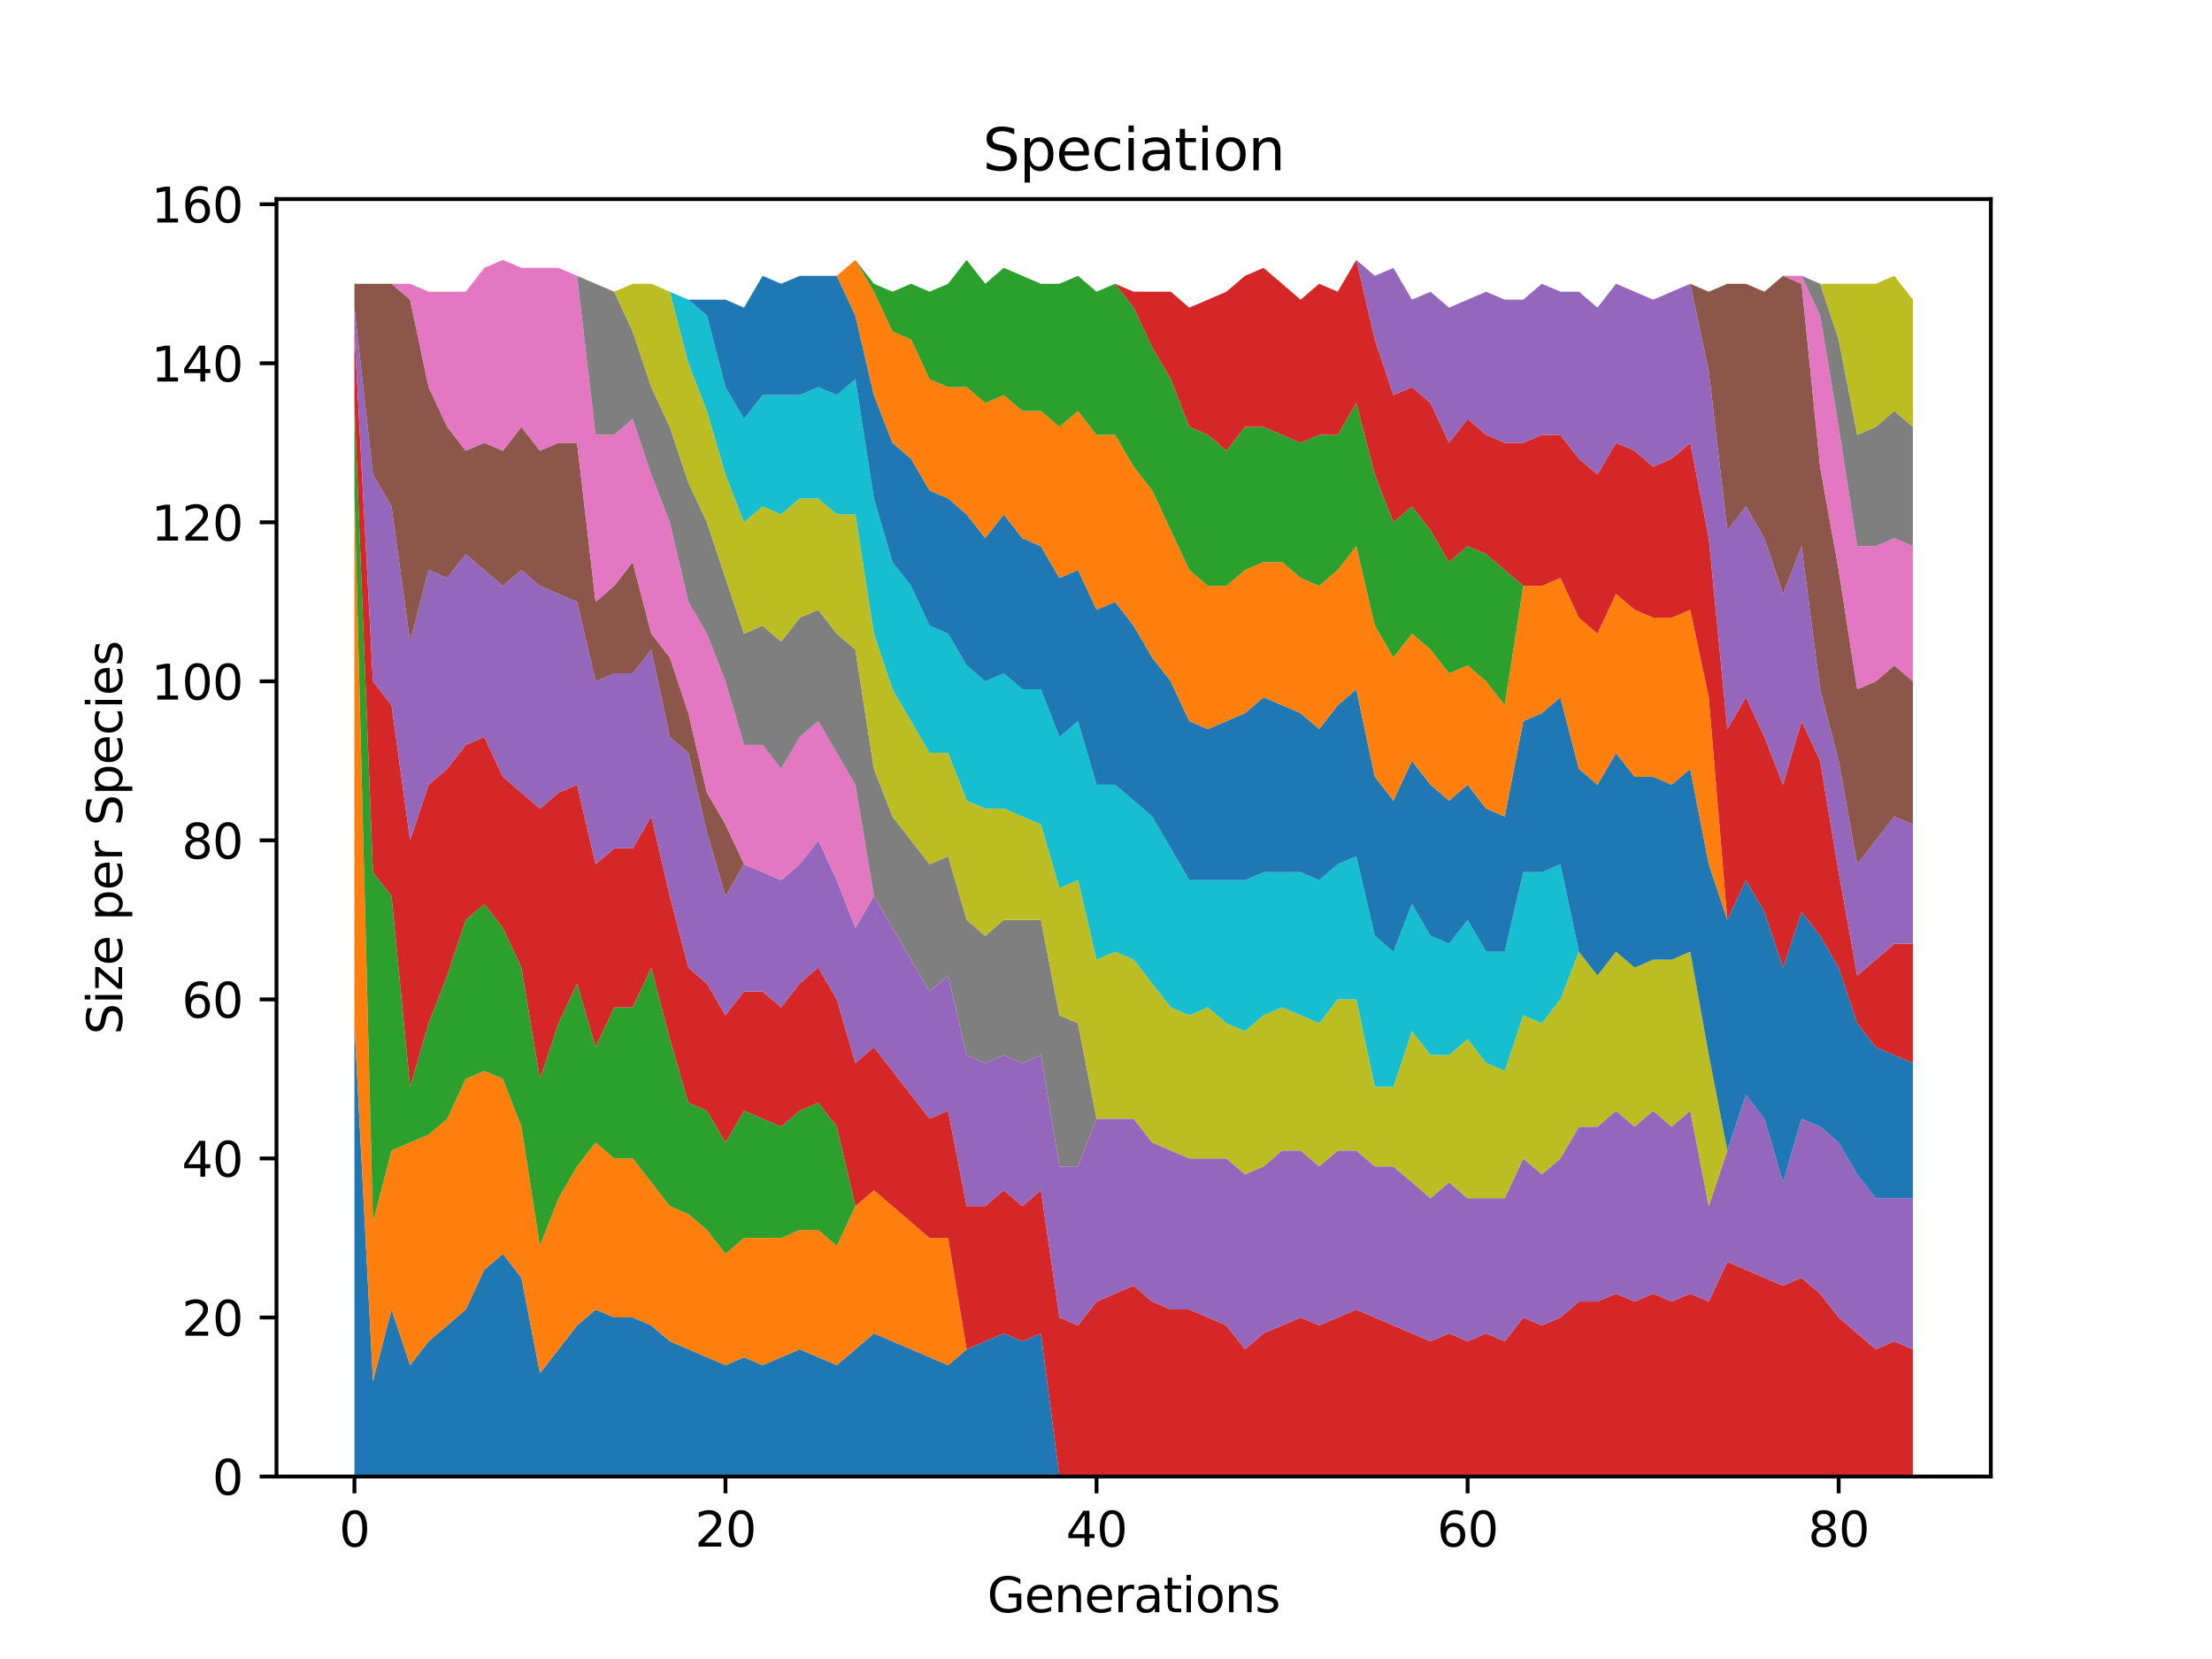 <?xml version="1.0" encoding="utf-8" standalone="no"?>
<!DOCTYPE svg PUBLIC "-//W3C//DTD SVG 1.1//EN"
  "http://www.w3.org/Graphics/SVG/1.1/DTD/svg11.dtd">
<svg xmlns:xlink="http://www.w3.org/1999/xlink" width="460.8pt" height="345.6pt" viewBox="0 0 460.8 345.6" xmlns="http://www.w3.org/2000/svg" version="1.1">
 <defs>
  <style type="text/css">*{stroke-linejoin: round; stroke-linecap: butt}</style>
 </defs>
 <g id="figure_1">
  <g id="patch_1">
   <path d="M 0 345.6 
L 460.8 345.6 
L 460.8 0 
L 0 0 
z
" style="fill: #ffffff"/>
  </g>
  <g id="axes_1">
   <g id="patch_2">
    <path d="M 57.6 307.584 
L 414.72 307.584 
L 414.72 41.472 
L 57.6 41.472 
z
" style="fill: #ffffff"/>
   </g>
   <g id="PolyCollection_1">
    <path d="M 73.833 213.165 
L 73.833 307.584 
L 77.698 307.584 
L 81.563 307.584 
L 85.428 307.584 
L 89.292 307.584 
L 93.157 307.584 
L 97.022 307.584 
L 100.887 307.584 
L 104.752 307.584 
L 108.617 307.584 
L 112.482 307.584 
L 116.347 307.584 
L 120.212 307.584 
L 124.077 307.584 
L 127.942 307.584 
L 131.807 307.584 
L 135.672 307.584 
L 139.537 307.584 
L 143.402 307.584 
L 147.266 307.584 
L 151.131 307.584 
L 154.996 307.584 
L 158.861 307.584 
L 162.726 307.584 
L 166.591 307.584 
L 170.456 307.584 
L 174.321 307.584 
L 178.186 307.584 
L 182.051 307.584 
L 185.916 307.584 
L 189.781 307.584 
L 193.646 307.584 
L 197.511 307.584 
L 201.376 307.584 
L 205.241 307.584 
L 209.105 307.584 
L 212.97 307.584 
L 216.835 307.584 
L 220.7 307.584 
L 224.565 307.584 
L 228.43 307.584 
L 232.295 307.584 
L 236.16 307.584 
L 240.025 307.584 
L 243.89 307.584 
L 247.755 307.584 
L 251.62 307.584 
L 255.485 307.584 
L 259.35 307.584 
L 263.215 307.584 
L 267.079 307.584 
L 270.944 307.584 
L 274.809 307.584 
L 278.674 307.584 
L 282.539 307.584 
L 286.404 307.584 
L 290.269 307.584 
L 294.134 307.584 
L 297.999 307.584 
L 301.864 307.584 
L 305.729 307.584 
L 309.594 307.584 
L 313.459 307.584 
L 317.324 307.584 
L 321.189 307.584 
L 325.054 307.584 
L 328.918 307.584 
L 332.783 307.584 
L 336.648 307.584 
L 340.513 307.584 
L 344.378 307.584 
L 348.243 307.584 
L 352.108 307.584 
L 355.973 307.584 
L 359.838 307.584 
L 363.703 307.584 
L 367.568 307.584 
L 371.433 307.584 
L 375.298 307.584 
L 379.163 307.584 
L 383.028 307.584 
L 386.892 307.584 
L 390.757 307.584 
L 394.622 307.584 
L 398.487 307.584 
L 398.487 307.584 
L 398.487 307.584 
L 394.622 307.584 
L 390.757 307.584 
L 386.892 307.584 
L 383.028 307.584 
L 379.163 307.584 
L 375.298 307.584 
L 371.433 307.584 
L 367.568 307.584 
L 363.703 307.584 
L 359.838 307.584 
L 355.973 307.584 
L 352.108 307.584 
L 348.243 307.584 
L 344.378 307.584 
L 340.513 307.584 
L 336.648 307.584 
L 332.783 307.584 
L 328.918 307.584 
L 325.054 307.584 
L 321.189 307.584 
L 317.324 307.584 
L 313.459 307.584 
L 309.594 307.584 
L 305.729 307.584 
L 301.864 307.584 
L 297.999 307.584 
L 294.134 307.584 
L 290.269 307.584 
L 286.404 307.584 
L 282.539 307.584 
L 278.674 307.584 
L 274.809 307.584 
L 270.944 307.584 
L 267.079 307.584 
L 263.215 307.584 
L 259.35 307.584 
L 255.485 307.584 
L 251.62 307.584 
L 247.755 307.584 
L 243.89 307.584 
L 240.025 307.584 
L 236.16 307.584 
L 232.295 307.584 
L 228.43 307.584 
L 224.565 307.584 
L 220.7 307.584 
L 216.835 277.768 
L 212.97 279.424 
L 209.105 277.768 
L 205.241 279.424 
L 201.376 281.08 
L 197.511 284.393 
L 193.646 282.737 
L 189.781 281.08 
L 185.916 279.424 
L 182.051 277.768 
L 178.186 281.08 
L 174.321 284.393 
L 170.456 282.737 
L 166.591 281.08 
L 162.726 282.737 
L 158.861 284.393 
L 154.996 282.737 
L 151.131 284.393 
L 147.266 282.737 
L 143.402 281.08 
L 139.537 279.424 
L 135.672 276.111 
L 131.807 274.455 
L 127.942 274.455 
L 124.077 272.798 
L 120.212 276.111 
L 116.347 281.08 
L 112.482 286.05 
L 108.617 266.172 
L 104.752 261.203 
L 100.887 264.516 
L 97.022 272.798 
L 93.157 276.111 
L 89.292 279.424 
L 85.428 284.393 
L 81.563 272.798 
L 77.698 287.706 
L 73.833 213.165 
z
" clip-path="url(#p657c22858f)" style="fill: #1f77b4"/>
   </g>
   <g id="PolyCollection_2">
    <path d="M 73.833 102.182 
L 73.833 213.165 
L 77.698 287.706 
L 81.563 272.798 
L 85.428 284.393 
L 89.292 279.424 
L 93.157 276.111 
L 97.022 272.798 
L 100.887 264.516 
L 104.752 261.203 
L 108.617 266.172 
L 112.482 286.05 
L 116.347 281.08 
L 120.212 276.111 
L 124.077 272.798 
L 127.942 274.455 
L 131.807 274.455 
L 135.672 276.111 
L 139.537 279.424 
L 143.402 281.08 
L 147.266 282.737 
L 151.131 284.393 
L 154.996 282.737 
L 158.861 284.393 
L 162.726 282.737 
L 166.591 281.08 
L 170.456 282.737 
L 174.321 284.393 
L 178.186 281.08 
L 182.051 277.768 
L 185.916 279.424 
L 189.781 281.08 
L 193.646 282.737 
L 197.511 284.393 
L 201.376 281.08 
L 205.241 279.424 
L 209.105 277.768 
L 212.97 279.424 
L 216.835 277.768 
L 220.7 307.584 
L 224.565 307.584 
L 228.43 307.584 
L 232.295 307.584 
L 236.16 307.584 
L 240.025 307.584 
L 243.89 307.584 
L 247.755 307.584 
L 251.62 307.584 
L 255.485 307.584 
L 259.35 307.584 
L 263.215 307.584 
L 267.079 307.584 
L 270.944 307.584 
L 274.809 307.584 
L 278.674 307.584 
L 282.539 307.584 
L 286.404 307.584 
L 290.269 307.584 
L 294.134 307.584 
L 297.999 307.584 
L 301.864 307.584 
L 305.729 307.584 
L 309.594 307.584 
L 313.459 307.584 
L 317.324 307.584 
L 321.189 307.584 
L 325.054 307.584 
L 328.918 307.584 
L 332.783 307.584 
L 336.648 307.584 
L 340.513 307.584 
L 344.378 307.584 
L 348.243 307.584 
L 352.108 307.584 
L 355.973 307.584 
L 359.838 307.584 
L 363.703 307.584 
L 367.568 307.584 
L 371.433 307.584 
L 375.298 307.584 
L 379.163 307.584 
L 383.028 307.584 
L 386.892 307.584 
L 390.757 307.584 
L 394.622 307.584 
L 398.487 307.584 
L 398.487 307.584 
L 398.487 307.584 
L 394.622 307.584 
L 390.757 307.584 
L 386.892 307.584 
L 383.028 307.584 
L 379.163 307.584 
L 375.298 307.584 
L 371.433 307.584 
L 367.568 307.584 
L 363.703 307.584 
L 359.838 307.584 
L 355.973 307.584 
L 352.108 307.584 
L 348.243 307.584 
L 344.378 307.584 
L 340.513 307.584 
L 336.648 307.584 
L 332.783 307.584 
L 328.918 307.584 
L 325.054 307.584 
L 321.189 307.584 
L 317.324 307.584 
L 313.459 307.584 
L 309.594 307.584 
L 305.729 307.584 
L 301.864 307.584 
L 297.999 307.584 
L 294.134 307.584 
L 290.269 307.584 
L 286.404 307.584 
L 282.539 307.584 
L 278.674 307.584 
L 274.809 307.584 
L 270.944 307.584 
L 267.079 307.584 
L 263.215 307.584 
L 259.35 307.584 
L 255.485 307.584 
L 251.62 307.584 
L 247.755 307.584 
L 243.89 307.584 
L 240.025 307.584 
L 236.16 307.584 
L 232.295 307.584 
L 228.43 307.584 
L 224.565 307.584 
L 220.7 307.584 
L 216.835 277.768 
L 212.97 279.424 
L 209.105 277.768 
L 205.241 279.424 
L 201.376 281.08 
L 197.511 257.89 
L 193.646 257.89 
L 189.781 254.577 
L 185.916 251.264 
L 182.051 247.951 
L 178.186 251.264 
L 174.321 259.546 
L 170.456 256.233 
L 166.591 256.233 
L 162.726 257.89 
L 158.861 257.89 
L 154.996 257.89 
L 151.131 261.203 
L 147.266 256.233 
L 143.402 252.92 
L 139.537 251.264 
L 135.672 246.295 
L 131.807 241.325 
L 127.942 241.325 
L 124.077 238.012 
L 120.212 242.982 
L 116.347 249.608 
L 112.482 259.546 
L 108.617 234.699 
L 104.752 224.76 
L 100.887 223.104 
L 97.022 224.76 
L 93.157 233.043 
L 89.292 236.356 
L 85.428 238.012 
L 81.563 239.669 
L 77.698 254.577 
L 73.833 102.182 
z
" clip-path="url(#p657c22858f)" style="fill: #ff7f0e"/>
   </g>
   <g id="PolyCollection_3">
    <path d="M 73.833 83.96 
L 73.833 102.182 
L 77.698 254.577 
L 81.563 239.669 
L 85.428 238.012 
L 89.292 236.356 
L 93.157 233.043 
L 97.022 224.76 
L 100.887 223.104 
L 104.752 224.76 
L 108.617 234.699 
L 112.482 259.546 
L 116.347 249.608 
L 120.212 242.982 
L 124.077 238.012 
L 127.942 241.325 
L 131.807 241.325 
L 135.672 246.295 
L 139.537 251.264 
L 143.402 252.92 
L 147.266 256.233 
L 151.131 261.203 
L 154.996 257.89 
L 158.861 257.89 
L 162.726 257.89 
L 166.591 256.233 
L 170.456 256.233 
L 174.321 259.546 
L 178.186 251.264 
L 182.051 247.951 
L 185.916 251.264 
L 189.781 254.577 
L 193.646 257.89 
L 197.511 257.89 
L 201.376 281.08 
L 205.241 279.424 
L 209.105 277.768 
L 212.97 279.424 
L 216.835 277.768 
L 220.7 307.584 
L 224.565 307.584 
L 228.43 307.584 
L 232.295 307.584 
L 236.16 307.584 
L 240.025 307.584 
L 243.89 307.584 
L 247.755 307.584 
L 251.62 307.584 
L 255.485 307.584 
L 259.35 307.584 
L 263.215 307.584 
L 267.079 307.584 
L 270.944 307.584 
L 274.809 307.584 
L 278.674 307.584 
L 282.539 307.584 
L 286.404 307.584 
L 290.269 307.584 
L 294.134 307.584 
L 297.999 307.584 
L 301.864 307.584 
L 305.729 307.584 
L 309.594 307.584 
L 313.459 307.584 
L 317.324 307.584 
L 321.189 307.584 
L 325.054 307.584 
L 328.918 307.584 
L 332.783 307.584 
L 336.648 307.584 
L 340.513 307.584 
L 344.378 307.584 
L 348.243 307.584 
L 352.108 307.584 
L 355.973 307.584 
L 359.838 307.584 
L 363.703 307.584 
L 367.568 307.584 
L 371.433 307.584 
L 375.298 307.584 
L 379.163 307.584 
L 383.028 307.584 
L 386.892 307.584 
L 390.757 307.584 
L 394.622 307.584 
L 398.487 307.584 
L 398.487 307.584 
L 398.487 307.584 
L 394.622 307.584 
L 390.757 307.584 
L 386.892 307.584 
L 383.028 307.584 
L 379.163 307.584 
L 375.298 307.584 
L 371.433 307.584 
L 367.568 307.584 
L 363.703 307.584 
L 359.838 307.584 
L 355.973 307.584 
L 352.108 307.584 
L 348.243 307.584 
L 344.378 307.584 
L 340.513 307.584 
L 336.648 307.584 
L 332.783 307.584 
L 328.918 307.584 
L 325.054 307.584 
L 321.189 307.584 
L 317.324 307.584 
L 313.459 307.584 
L 309.594 307.584 
L 305.729 307.584 
L 301.864 307.584 
L 297.999 307.584 
L 294.134 307.584 
L 290.269 307.584 
L 286.404 307.584 
L 282.539 307.584 
L 278.674 307.584 
L 274.809 307.584 
L 270.944 307.584 
L 267.079 307.584 
L 263.215 307.584 
L 259.35 307.584 
L 255.485 307.584 
L 251.62 307.584 
L 247.755 307.584 
L 243.89 307.584 
L 240.025 307.584 
L 236.16 307.584 
L 232.295 307.584 
L 228.43 307.584 
L 224.565 307.584 
L 220.7 307.584 
L 216.835 277.768 
L 212.97 279.424 
L 209.105 277.768 
L 205.241 279.424 
L 201.376 281.08 
L 197.511 257.89 
L 193.646 257.89 
L 189.781 254.577 
L 185.916 251.264 
L 182.051 247.951 
L 178.186 251.264 
L 174.321 234.699 
L 170.456 229.73 
L 166.591 231.386 
L 162.726 234.699 
L 158.861 233.043 
L 154.996 231.386 
L 151.131 238.012 
L 147.266 231.386 
L 143.402 229.73 
L 139.537 216.478 
L 135.672 201.57 
L 131.807 209.852 
L 127.942 209.852 
L 124.077 218.135 
L 120.212 204.883 
L 116.347 213.165 
L 112.482 224.76 
L 108.617 201.57 
L 104.752 193.288 
L 100.887 188.318 
L 97.022 191.631 
L 93.157 203.226 
L 89.292 213.165 
L 85.428 226.417 
L 81.563 186.662 
L 77.698 181.692 
L 73.833 83.96 
z
" clip-path="url(#p657c22858f)" style="fill: #2ca02c"/>
   </g>
   <g id="PolyCollection_4">
    <path d="M 73.833 69.052 
L 73.833 83.96 
L 77.698 181.692 
L 81.563 186.662 
L 85.428 226.417 
L 89.292 213.165 
L 93.157 203.226 
L 97.022 191.631 
L 100.887 188.318 
L 104.752 193.288 
L 108.617 201.57 
L 112.482 224.76 
L 116.347 213.165 
L 120.212 204.883 
L 124.077 218.135 
L 127.942 209.852 
L 131.807 209.852 
L 135.672 201.57 
L 139.537 216.478 
L 143.402 229.73 
L 147.266 231.386 
L 151.131 238.012 
L 154.996 231.386 
L 158.861 233.043 
L 162.726 234.699 
L 166.591 231.386 
L 170.456 229.73 
L 174.321 234.699 
L 178.186 251.264 
L 182.051 247.951 
L 185.916 251.264 
L 189.781 254.577 
L 193.646 257.89 
L 197.511 257.89 
L 201.376 281.08 
L 205.241 279.424 
L 209.105 277.768 
L 212.97 279.424 
L 216.835 277.768 
L 220.7 307.584 
L 224.565 307.584 
L 228.43 307.584 
L 232.295 307.584 
L 236.16 307.584 
L 240.025 307.584 
L 243.89 307.584 
L 247.755 307.584 
L 251.62 307.584 
L 255.485 307.584 
L 259.35 307.584 
L 263.215 307.584 
L 267.079 307.584 
L 270.944 307.584 
L 274.809 307.584 
L 278.674 307.584 
L 282.539 307.584 
L 286.404 307.584 
L 290.269 307.584 
L 294.134 307.584 
L 297.999 307.584 
L 301.864 307.584 
L 305.729 307.584 
L 309.594 307.584 
L 313.459 307.584 
L 317.324 307.584 
L 321.189 307.584 
L 325.054 307.584 
L 328.918 307.584 
L 332.783 307.584 
L 336.648 307.584 
L 340.513 307.584 
L 344.378 307.584 
L 348.243 307.584 
L 352.108 307.584 
L 355.973 307.584 
L 359.838 307.584 
L 363.703 307.584 
L 367.568 307.584 
L 371.433 307.584 
L 375.298 307.584 
L 379.163 307.584 
L 383.028 307.584 
L 386.892 307.584 
L 390.757 307.584 
L 394.622 307.584 
L 398.487 307.584 
L 398.487 281.08 
L 398.487 281.08 
L 394.622 279.424 
L 390.757 281.08 
L 386.892 277.768 
L 383.028 274.455 
L 379.163 269.485 
L 375.298 266.172 
L 371.433 267.829 
L 367.568 266.172 
L 363.703 264.516 
L 359.838 262.859 
L 355.973 271.142 
L 352.108 269.485 
L 348.243 271.142 
L 344.378 269.485 
L 340.513 271.142 
L 336.648 269.485 
L 332.783 271.142 
L 328.918 271.142 
L 325.054 274.455 
L 321.189 276.111 
L 317.324 274.455 
L 313.459 279.424 
L 309.594 277.768 
L 305.729 279.424 
L 301.864 277.768 
L 297.999 279.424 
L 294.134 277.768 
L 290.269 276.111 
L 286.404 274.455 
L 282.539 272.798 
L 278.674 274.455 
L 274.809 276.111 
L 270.944 274.455 
L 267.079 276.111 
L 263.215 277.768 
L 259.35 281.08 
L 255.485 276.111 
L 251.62 274.455 
L 247.755 272.798 
L 243.89 272.798 
L 240.025 271.142 
L 236.16 267.829 
L 232.295 269.485 
L 228.43 271.142 
L 224.565 276.111 
L 220.7 274.455 
L 216.835 247.951 
L 212.97 251.264 
L 209.105 247.951 
L 205.241 251.264 
L 201.376 251.264 
L 197.511 231.386 
L 193.646 233.043 
L 189.781 228.073 
L 185.916 223.104 
L 182.051 218.135 
L 178.186 221.448 
L 174.321 208.196 
L 170.456 201.57 
L 166.591 204.883 
L 162.726 209.852 
L 158.861 206.539 
L 154.996 206.539 
L 151.131 211.509 
L 147.266 204.883 
L 143.402 201.57 
L 139.537 186.662 
L 135.672 170.097 
L 131.807 176.723 
L 127.942 176.723 
L 124.077 180.036 
L 120.212 163.471 
L 116.347 165.128 
L 112.482 168.44 
L 108.617 165.128 
L 104.752 161.815 
L 100.887 153.532 
L 97.022 155.189 
L 93.157 160.158 
L 89.292 163.471 
L 85.428 175.066 
L 81.563 146.906 
L 77.698 141.937 
L 73.833 69.052 
z
" clip-path="url(#p657c22858f)" style="fill: #d62728"/>
   </g>
   <g id="PolyCollection_5">
    <path d="M 73.833 64.083 
L 73.833 69.052 
L 77.698 141.937 
L 81.563 146.906 
L 85.428 175.066 
L 89.292 163.471 
L 93.157 160.158 
L 97.022 155.189 
L 100.887 153.532 
L 104.752 161.815 
L 108.617 165.128 
L 112.482 168.44 
L 116.347 165.128 
L 120.212 163.471 
L 124.077 180.036 
L 127.942 176.723 
L 131.807 176.723 
L 135.672 170.097 
L 139.537 186.662 
L 143.402 201.57 
L 147.266 204.883 
L 151.131 211.509 
L 154.996 206.539 
L 158.861 206.539 
L 162.726 209.852 
L 166.591 204.883 
L 170.456 201.57 
L 174.321 208.196 
L 178.186 221.448 
L 182.051 218.135 
L 185.916 223.104 
L 189.781 228.073 
L 193.646 233.043 
L 197.511 231.386 
L 201.376 251.264 
L 205.241 251.264 
L 209.105 247.951 
L 212.97 251.264 
L 216.835 247.951 
L 220.7 274.455 
L 224.565 276.111 
L 228.43 271.142 
L 232.295 269.485 
L 236.16 267.829 
L 240.025 271.142 
L 243.89 272.798 
L 247.755 272.798 
L 251.62 274.455 
L 255.485 276.111 
L 259.35 281.08 
L 263.215 277.768 
L 267.079 276.111 
L 270.944 274.455 
L 274.809 276.111 
L 278.674 274.455 
L 282.539 272.798 
L 286.404 274.455 
L 290.269 276.111 
L 294.134 277.768 
L 297.999 279.424 
L 301.864 277.768 
L 305.729 279.424 
L 309.594 277.768 
L 313.459 279.424 
L 317.324 274.455 
L 321.189 276.111 
L 325.054 274.455 
L 328.918 271.142 
L 332.783 271.142 
L 336.648 269.485 
L 340.513 271.142 
L 344.378 269.485 
L 348.243 271.142 
L 352.108 269.485 
L 355.973 271.142 
L 359.838 262.859 
L 363.703 264.516 
L 367.568 266.172 
L 371.433 267.829 
L 375.298 266.172 
L 379.163 269.485 
L 383.028 274.455 
L 386.892 277.768 
L 390.757 281.08 
L 394.622 279.424 
L 398.487 281.08 
L 398.487 249.608 
L 398.487 249.608 
L 394.622 249.608 
L 390.757 249.608 
L 386.892 244.638 
L 383.028 238.012 
L 379.163 234.699 
L 375.298 233.043 
L 371.433 246.295 
L 367.568 233.043 
L 363.703 228.073 
L 359.838 239.669 
L 355.973 251.264 
L 352.108 231.386 
L 348.243 234.699 
L 344.378 231.386 
L 340.513 234.699 
L 336.648 231.386 
L 332.783 234.699 
L 328.918 234.699 
L 325.054 241.325 
L 321.189 244.638 
L 317.324 241.325 
L 313.459 249.608 
L 309.594 249.608 
L 305.729 249.608 
L 301.864 246.295 
L 297.999 249.608 
L 294.134 246.295 
L 290.269 242.982 
L 286.404 242.982 
L 282.539 239.669 
L 278.674 239.669 
L 274.809 242.982 
L 270.944 239.669 
L 267.079 239.669 
L 263.215 242.982 
L 259.35 244.638 
L 255.485 241.325 
L 251.62 241.325 
L 247.755 241.325 
L 243.89 239.669 
L 240.025 238.012 
L 236.16 233.043 
L 232.295 233.043 
L 228.43 233.043 
L 224.565 242.982 
L 220.7 242.982 
L 216.835 219.791 
L 212.97 221.448 
L 209.105 219.791 
L 205.241 221.448 
L 201.376 219.791 
L 197.511 203.226 
L 193.646 206.539 
L 189.781 199.913 
L 185.916 193.288 
L 182.051 186.662 
L 178.186 193.288 
L 174.321 183.349 
L 170.456 175.066 
L 166.591 180.036 
L 162.726 183.349 
L 158.861 181.692 
L 154.996 180.036 
L 151.131 186.662 
L 147.266 173.41 
L 143.402 156.845 
L 139.537 153.532 
L 135.672 135.311 
L 131.807 140.28 
L 127.942 140.28 
L 124.077 141.937 
L 120.212 125.372 
L 116.347 123.716 
L 112.482 122.059 
L 108.617 118.746 
L 104.752 122.059 
L 100.887 118.746 
L 97.022 115.433 
L 93.157 120.403 
L 89.292 118.746 
L 85.428 133.655 
L 81.563 105.495 
L 77.698 98.869 
L 73.833 64.083 
z
" clip-path="url(#p657c22858f)" style="fill: #9467bd"/>
   </g>
   <g id="PolyCollection_6">
    <path d="M 73.833 59.113 
L 73.833 64.083 
L 77.698 98.869 
L 81.563 105.495 
L 85.428 133.655 
L 89.292 118.746 
L 93.157 120.403 
L 97.022 115.433 
L 100.887 118.746 
L 104.752 122.059 
L 108.617 118.746 
L 112.482 122.059 
L 116.347 123.716 
L 120.212 125.372 
L 124.077 141.937 
L 127.942 140.28 
L 131.807 140.28 
L 135.672 135.311 
L 139.537 153.532 
L 143.402 156.845 
L 147.266 173.41 
L 151.131 186.662 
L 154.996 180.036 
L 158.861 181.692 
L 162.726 183.349 
L 166.591 180.036 
L 170.456 175.066 
L 174.321 183.349 
L 178.186 193.288 
L 182.051 186.662 
L 185.916 193.288 
L 189.781 199.913 
L 193.646 206.539 
L 197.511 203.226 
L 201.376 219.791 
L 205.241 221.448 
L 209.105 219.791 
L 212.97 221.448 
L 216.835 219.791 
L 220.7 242.982 
L 224.565 242.982 
L 228.43 233.043 
L 232.295 233.043 
L 236.16 233.043 
L 240.025 238.012 
L 243.89 239.669 
L 247.755 241.325 
L 251.62 241.325 
L 255.485 241.325 
L 259.35 244.638 
L 263.215 242.982 
L 267.079 239.669 
L 270.944 239.669 
L 274.809 242.982 
L 278.674 239.669 
L 282.539 239.669 
L 286.404 242.982 
L 290.269 242.982 
L 294.134 246.295 
L 297.999 249.608 
L 301.864 246.295 
L 305.729 249.608 
L 309.594 249.608 
L 313.459 249.608 
L 317.324 241.325 
L 321.189 244.638 
L 325.054 241.325 
L 328.918 234.699 
L 332.783 234.699 
L 336.648 231.386 
L 340.513 234.699 
L 344.378 231.386 
L 348.243 234.699 
L 352.108 231.386 
L 355.973 251.264 
L 359.838 239.669 
L 363.703 228.073 
L 367.568 233.043 
L 371.433 246.295 
L 375.298 233.043 
L 379.163 234.699 
L 383.028 238.012 
L 386.892 244.638 
L 390.757 249.608 
L 394.622 249.608 
L 398.487 249.608 
L 398.487 249.608 
L 398.487 249.608 
L 394.622 249.608 
L 390.757 249.608 
L 386.892 244.638 
L 383.028 238.012 
L 379.163 234.699 
L 375.298 233.043 
L 371.433 246.295 
L 367.568 233.043 
L 363.703 228.073 
L 359.838 239.669 
L 355.973 251.264 
L 352.108 231.386 
L 348.243 234.699 
L 344.378 231.386 
L 340.513 234.699 
L 336.648 231.386 
L 332.783 234.699 
L 328.918 234.699 
L 325.054 241.325 
L 321.189 244.638 
L 317.324 241.325 
L 313.459 249.608 
L 309.594 249.608 
L 305.729 249.608 
L 301.864 246.295 
L 297.999 249.608 
L 294.134 246.295 
L 290.269 242.982 
L 286.404 242.982 
L 282.539 239.669 
L 278.674 239.669 
L 274.809 242.982 
L 270.944 239.669 
L 267.079 239.669 
L 263.215 242.982 
L 259.35 244.638 
L 255.485 241.325 
L 251.62 241.325 
L 247.755 241.325 
L 243.89 239.669 
L 240.025 238.012 
L 236.16 233.043 
L 232.295 233.043 
L 228.43 233.043 
L 224.565 242.982 
L 220.7 242.982 
L 216.835 219.791 
L 212.97 221.448 
L 209.105 219.791 
L 205.241 221.448 
L 201.376 219.791 
L 197.511 203.226 
L 193.646 206.539 
L 189.781 199.913 
L 185.916 193.288 
L 182.051 186.662 
L 178.186 193.288 
L 174.321 183.349 
L 170.456 175.066 
L 166.591 180.036 
L 162.726 183.349 
L 158.861 181.692 
L 154.996 180.036 
L 151.131 171.753 
L 147.266 165.128 
L 143.402 148.563 
L 139.537 136.968 
L 135.672 131.998 
L 131.807 117.09 
L 127.942 122.059 
L 124.077 125.372 
L 120.212 92.243 
L 116.347 92.243 
L 112.482 93.899 
L 108.617 88.93 
L 104.752 93.899 
L 100.887 92.243 
L 97.022 93.899 
L 93.157 88.93 
L 89.292 80.648 
L 85.428 62.426 
L 81.563 59.113 
L 77.698 59.113 
L 73.833 59.113 
z
" clip-path="url(#p657c22858f)" style="fill: #8c564b"/>
   </g>
   <g id="PolyCollection_7">
    <path d="M 73.833 59.113 
L 73.833 59.113 
L 77.698 59.113 
L 81.563 59.113 
L 85.428 62.426 
L 89.292 80.648 
L 93.157 88.93 
L 97.022 93.899 
L 100.887 92.243 
L 104.752 93.899 
L 108.617 88.93 
L 112.482 93.899 
L 116.347 92.243 
L 120.212 92.243 
L 124.077 125.372 
L 127.942 122.059 
L 131.807 117.09 
L 135.672 131.998 
L 139.537 136.968 
L 143.402 148.563 
L 147.266 165.128 
L 151.131 171.753 
L 154.996 180.036 
L 158.861 181.692 
L 162.726 183.349 
L 166.591 180.036 
L 170.456 175.066 
L 174.321 183.349 
L 178.186 193.288 
L 182.051 186.662 
L 185.916 193.288 
L 189.781 199.913 
L 193.646 206.539 
L 197.511 203.226 
L 201.376 219.791 
L 205.241 221.448 
L 209.105 219.791 
L 212.97 221.448 
L 216.835 219.791 
L 220.7 242.982 
L 224.565 242.982 
L 228.43 233.043 
L 232.295 233.043 
L 236.16 233.043 
L 240.025 238.012 
L 243.89 239.669 
L 247.755 241.325 
L 251.62 241.325 
L 255.485 241.325 
L 259.35 244.638 
L 263.215 242.982 
L 267.079 239.669 
L 270.944 239.669 
L 274.809 242.982 
L 278.674 239.669 
L 282.539 239.669 
L 286.404 242.982 
L 290.269 242.982 
L 294.134 246.295 
L 297.999 249.608 
L 301.864 246.295 
L 305.729 249.608 
L 309.594 249.608 
L 313.459 249.608 
L 317.324 241.325 
L 321.189 244.638 
L 325.054 241.325 
L 328.918 234.699 
L 332.783 234.699 
L 336.648 231.386 
L 340.513 234.699 
L 344.378 231.386 
L 348.243 234.699 
L 352.108 231.386 
L 355.973 251.264 
L 359.838 239.669 
L 363.703 228.073 
L 367.568 233.043 
L 371.433 246.295 
L 375.298 233.043 
L 379.163 234.699 
L 383.028 238.012 
L 386.892 244.638 
L 390.757 249.608 
L 394.622 249.608 
L 398.487 249.608 
L 398.487 249.608 
L 398.487 249.608 
L 394.622 249.608 
L 390.757 249.608 
L 386.892 244.638 
L 383.028 238.012 
L 379.163 234.699 
L 375.298 233.043 
L 371.433 246.295 
L 367.568 233.043 
L 363.703 228.073 
L 359.838 239.669 
L 355.973 251.264 
L 352.108 231.386 
L 348.243 234.699 
L 344.378 231.386 
L 340.513 234.699 
L 336.648 231.386 
L 332.783 234.699 
L 328.918 234.699 
L 325.054 241.325 
L 321.189 244.638 
L 317.324 241.325 
L 313.459 249.608 
L 309.594 249.608 
L 305.729 249.608 
L 301.864 246.295 
L 297.999 249.608 
L 294.134 246.295 
L 290.269 242.982 
L 286.404 242.982 
L 282.539 239.669 
L 278.674 239.669 
L 274.809 242.982 
L 270.944 239.669 
L 267.079 239.669 
L 263.215 242.982 
L 259.35 244.638 
L 255.485 241.325 
L 251.62 241.325 
L 247.755 241.325 
L 243.89 239.669 
L 240.025 238.012 
L 236.16 233.043 
L 232.295 233.043 
L 228.43 233.043 
L 224.565 242.982 
L 220.7 242.982 
L 216.835 219.791 
L 212.97 221.448 
L 209.105 219.791 
L 205.241 221.448 
L 201.376 219.791 
L 197.511 203.226 
L 193.646 206.539 
L 189.781 199.913 
L 185.916 193.288 
L 182.051 186.662 
L 178.186 163.471 
L 174.321 156.845 
L 170.456 150.219 
L 166.591 153.532 
L 162.726 160.158 
L 158.861 155.189 
L 154.996 155.189 
L 151.131 141.937 
L 147.266 131.998 
L 143.402 125.372 
L 139.537 108.808 
L 135.672 98.869 
L 131.807 87.273 
L 127.942 90.586 
L 124.077 90.586 
L 120.212 57.457 
L 116.347 55.8 
L 112.482 55.8 
L 108.617 55.8 
L 104.752 54.144 
L 100.887 55.8 
L 97.022 60.77 
L 93.157 60.77 
L 89.292 60.77 
L 85.428 59.113 
L 81.563 59.113 
L 77.698 59.113 
L 73.833 59.113 
z
" clip-path="url(#p657c22858f)" style="fill: #e377c2"/>
   </g>
   <g id="PolyCollection_8">
    <path d="M 73.833 59.113 
L 73.833 59.113 
L 77.698 59.113 
L 81.563 59.113 
L 85.428 59.113 
L 89.292 60.77 
L 93.157 60.77 
L 97.022 60.77 
L 100.887 55.8 
L 104.752 54.144 
L 108.617 55.8 
L 112.482 55.8 
L 116.347 55.8 
L 120.212 57.457 
L 124.077 90.586 
L 127.942 90.586 
L 131.807 87.273 
L 135.672 98.869 
L 139.537 108.808 
L 143.402 125.372 
L 147.266 131.998 
L 151.131 141.937 
L 154.996 155.189 
L 158.861 155.189 
L 162.726 160.158 
L 166.591 153.532 
L 170.456 150.219 
L 174.321 156.845 
L 178.186 163.471 
L 182.051 186.662 
L 185.916 193.288 
L 189.781 199.913 
L 193.646 206.539 
L 197.511 203.226 
L 201.376 219.791 
L 205.241 221.448 
L 209.105 219.791 
L 212.97 221.448 
L 216.835 219.791 
L 220.7 242.982 
L 224.565 242.982 
L 228.43 233.043 
L 232.295 233.043 
L 236.16 233.043 
L 240.025 238.012 
L 243.89 239.669 
L 247.755 241.325 
L 251.62 241.325 
L 255.485 241.325 
L 259.35 244.638 
L 263.215 242.982 
L 267.079 239.669 
L 270.944 239.669 
L 274.809 242.982 
L 278.674 239.669 
L 282.539 239.669 
L 286.404 242.982 
L 290.269 242.982 
L 294.134 246.295 
L 297.999 249.608 
L 301.864 246.295 
L 305.729 249.608 
L 309.594 249.608 
L 313.459 249.608 
L 317.324 241.325 
L 321.189 244.638 
L 325.054 241.325 
L 328.918 234.699 
L 332.783 234.699 
L 336.648 231.386 
L 340.513 234.699 
L 344.378 231.386 
L 348.243 234.699 
L 352.108 231.386 
L 355.973 251.264 
L 359.838 239.669 
L 363.703 228.073 
L 367.568 233.043 
L 371.433 246.295 
L 375.298 233.043 
L 379.163 234.699 
L 383.028 238.012 
L 386.892 244.638 
L 390.757 249.608 
L 394.622 249.608 
L 398.487 249.608 
L 398.487 249.608 
L 398.487 249.608 
L 394.622 249.608 
L 390.757 249.608 
L 386.892 244.638 
L 383.028 238.012 
L 379.163 234.699 
L 375.298 233.043 
L 371.433 246.295 
L 367.568 233.043 
L 363.703 228.073 
L 359.838 239.669 
L 355.973 251.264 
L 352.108 231.386 
L 348.243 234.699 
L 344.378 231.386 
L 340.513 234.699 
L 336.648 231.386 
L 332.783 234.699 
L 328.918 234.699 
L 325.054 241.325 
L 321.189 244.638 
L 317.324 241.325 
L 313.459 249.608 
L 309.594 249.608 
L 305.729 249.608 
L 301.864 246.295 
L 297.999 249.608 
L 294.134 246.295 
L 290.269 242.982 
L 286.404 242.982 
L 282.539 239.669 
L 278.674 239.669 
L 274.809 242.982 
L 270.944 239.669 
L 267.079 239.669 
L 263.215 242.982 
L 259.35 244.638 
L 255.485 241.325 
L 251.62 241.325 
L 247.755 241.325 
L 243.89 239.669 
L 240.025 238.012 
L 236.16 233.043 
L 232.295 233.043 
L 228.43 233.043 
L 224.565 213.165 
L 220.7 211.509 
L 216.835 191.631 
L 212.97 191.631 
L 209.105 191.631 
L 205.241 194.944 
L 201.376 191.631 
L 197.511 178.379 
L 193.646 180.036 
L 189.781 175.066 
L 185.916 170.097 
L 182.051 160.158 
L 178.186 135.311 
L 174.321 131.998 
L 170.456 127.029 
L 166.591 128.685 
L 162.726 133.655 
L 158.861 130.342 
L 154.996 131.998 
L 151.131 120.403 
L 147.266 108.808 
L 143.402 100.525 
L 139.537 88.93 
L 135.672 80.648 
L 131.807 69.052 
L 127.942 60.77 
L 124.077 59.113 
L 120.212 57.457 
L 116.347 55.8 
L 112.482 55.8 
L 108.617 55.8 
L 104.752 54.144 
L 100.887 55.8 
L 97.022 60.77 
L 93.157 60.77 
L 89.292 60.77 
L 85.428 59.113 
L 81.563 59.113 
L 77.698 59.113 
L 73.833 59.113 
z
" clip-path="url(#p657c22858f)" style="fill: #7f7f7f"/>
   </g>
   <g id="PolyCollection_9">
    <path d="M 73.833 59.113 
L 73.833 59.113 
L 77.698 59.113 
L 81.563 59.113 
L 85.428 59.113 
L 89.292 60.77 
L 93.157 60.77 
L 97.022 60.77 
L 100.887 55.8 
L 104.752 54.144 
L 108.617 55.8 
L 112.482 55.8 
L 116.347 55.8 
L 120.212 57.457 
L 124.077 59.113 
L 127.942 60.77 
L 131.807 69.052 
L 135.672 80.648 
L 139.537 88.93 
L 143.402 100.525 
L 147.266 108.808 
L 151.131 120.403 
L 154.996 131.998 
L 158.861 130.342 
L 162.726 133.655 
L 166.591 128.685 
L 170.456 127.029 
L 174.321 131.998 
L 178.186 135.311 
L 182.051 160.158 
L 185.916 170.097 
L 189.781 175.066 
L 193.646 180.036 
L 197.511 178.379 
L 201.376 191.631 
L 205.241 194.944 
L 209.105 191.631 
L 212.97 191.631 
L 216.835 191.631 
L 220.7 211.509 
L 224.565 213.165 
L 228.43 233.043 
L 232.295 233.043 
L 236.16 233.043 
L 240.025 238.012 
L 243.89 239.669 
L 247.755 241.325 
L 251.62 241.325 
L 255.485 241.325 
L 259.35 244.638 
L 263.215 242.982 
L 267.079 239.669 
L 270.944 239.669 
L 274.809 242.982 
L 278.674 239.669 
L 282.539 239.669 
L 286.404 242.982 
L 290.269 242.982 
L 294.134 246.295 
L 297.999 249.608 
L 301.864 246.295 
L 305.729 249.608 
L 309.594 249.608 
L 313.459 249.608 
L 317.324 241.325 
L 321.189 244.638 
L 325.054 241.325 
L 328.918 234.699 
L 332.783 234.699 
L 336.648 231.386 
L 340.513 234.699 
L 344.378 231.386 
L 348.243 234.699 
L 352.108 231.386 
L 355.973 251.264 
L 359.838 239.669 
L 363.703 228.073 
L 367.568 233.043 
L 371.433 246.295 
L 375.298 233.043 
L 379.163 234.699 
L 383.028 238.012 
L 386.892 244.638 
L 390.757 249.608 
L 394.622 249.608 
L 398.487 249.608 
L 398.487 249.608 
L 398.487 249.608 
L 394.622 249.608 
L 390.757 249.608 
L 386.892 244.638 
L 383.028 238.012 
L 379.163 234.699 
L 375.298 233.043 
L 371.433 246.295 
L 367.568 233.043 
L 363.703 228.073 
L 359.838 239.669 
L 355.973 219.791 
L 352.108 198.257 
L 348.243 199.913 
L 344.378 199.913 
L 340.513 201.57 
L 336.648 198.257 
L 332.783 203.226 
L 328.918 198.257 
L 325.054 208.196 
L 321.189 213.165 
L 317.324 211.509 
L 313.459 223.104 
L 309.594 221.448 
L 305.729 216.478 
L 301.864 219.791 
L 297.999 219.791 
L 294.134 214.822 
L 290.269 226.417 
L 286.404 226.417 
L 282.539 208.196 
L 278.674 208.196 
L 274.809 213.165 
L 270.944 211.509 
L 267.079 209.852 
L 263.215 211.509 
L 259.35 214.822 
L 255.485 213.165 
L 251.62 209.852 
L 247.755 211.509 
L 243.89 209.852 
L 240.025 204.883 
L 236.16 199.913 
L 232.295 198.257 
L 228.43 199.913 
L 224.565 183.349 
L 220.7 185.005 
L 216.835 171.753 
L 212.97 170.097 
L 209.105 168.44 
L 205.241 168.44 
L 201.376 166.784 
L 197.511 156.845 
L 193.646 156.845 
L 189.781 150.219 
L 185.916 143.593 
L 182.051 131.998 
L 178.186 107.151 
L 174.321 107.151 
L 170.456 103.838 
L 166.591 103.838 
L 162.726 107.151 
L 158.861 105.495 
L 154.996 108.808 
L 151.131 98.869 
L 147.266 85.617 
L 143.402 75.678 
L 139.537 60.77 
L 135.672 59.113 
L 131.807 59.113 
L 127.942 60.77 
L 124.077 59.113 
L 120.212 57.457 
L 116.347 55.8 
L 112.482 55.8 
L 108.617 55.8 
L 104.752 54.144 
L 100.887 55.8 
L 97.022 60.77 
L 93.157 60.77 
L 89.292 60.77 
L 85.428 59.113 
L 81.563 59.113 
L 77.698 59.113 
L 73.833 59.113 
z
" clip-path="url(#p657c22858f)" style="fill: #bcbd22"/>
   </g>
   <g id="PolyCollection_10">
    <path d="M 73.833 59.113 
L 73.833 59.113 
L 77.698 59.113 
L 81.563 59.113 
L 85.428 59.113 
L 89.292 60.77 
L 93.157 60.77 
L 97.022 60.77 
L 100.887 55.8 
L 104.752 54.144 
L 108.617 55.8 
L 112.482 55.8 
L 116.347 55.8 
L 120.212 57.457 
L 124.077 59.113 
L 127.942 60.77 
L 131.807 59.113 
L 135.672 59.113 
L 139.537 60.77 
L 143.402 75.678 
L 147.266 85.617 
L 151.131 98.869 
L 154.996 108.808 
L 158.861 105.495 
L 162.726 107.151 
L 166.591 103.838 
L 170.456 103.838 
L 174.321 107.151 
L 178.186 107.151 
L 182.051 131.998 
L 185.916 143.593 
L 189.781 150.219 
L 193.646 156.845 
L 197.511 156.845 
L 201.376 166.784 
L 205.241 168.44 
L 209.105 168.44 
L 212.97 170.097 
L 216.835 171.753 
L 220.7 185.005 
L 224.565 183.349 
L 228.43 199.913 
L 232.295 198.257 
L 236.16 199.913 
L 240.025 204.883 
L 243.89 209.852 
L 247.755 211.509 
L 251.62 209.852 
L 255.485 213.165 
L 259.35 214.822 
L 263.215 211.509 
L 267.079 209.852 
L 270.944 211.509 
L 274.809 213.165 
L 278.674 208.196 
L 282.539 208.196 
L 286.404 226.417 
L 290.269 226.417 
L 294.134 214.822 
L 297.999 219.791 
L 301.864 219.791 
L 305.729 216.478 
L 309.594 221.448 
L 313.459 223.104 
L 317.324 211.509 
L 321.189 213.165 
L 325.054 208.196 
L 328.918 198.257 
L 332.783 203.226 
L 336.648 198.257 
L 340.513 201.57 
L 344.378 199.913 
L 348.243 199.913 
L 352.108 198.257 
L 355.973 219.791 
L 359.838 239.669 
L 363.703 228.073 
L 367.568 233.043 
L 371.433 246.295 
L 375.298 233.043 
L 379.163 234.699 
L 383.028 238.012 
L 386.892 244.638 
L 390.757 249.608 
L 394.622 249.608 
L 398.487 249.608 
L 398.487 249.608 
L 398.487 249.608 
L 394.622 249.608 
L 390.757 249.608 
L 386.892 244.638 
L 383.028 238.012 
L 379.163 234.699 
L 375.298 233.043 
L 371.433 246.295 
L 367.568 233.043 
L 363.703 228.073 
L 359.838 239.669 
L 355.973 219.791 
L 352.108 198.257 
L 348.243 199.913 
L 344.378 199.913 
L 340.513 201.57 
L 336.648 198.257 
L 332.783 203.226 
L 328.918 198.257 
L 325.054 180.036 
L 321.189 181.692 
L 317.324 181.692 
L 313.459 198.257 
L 309.594 198.257 
L 305.729 191.631 
L 301.864 196.6 
L 297.999 194.944 
L 294.134 188.318 
L 290.269 198.257 
L 286.404 194.944 
L 282.539 178.379 
L 278.674 180.036 
L 274.809 183.349 
L 270.944 181.692 
L 267.079 181.692 
L 263.215 181.692 
L 259.35 183.349 
L 255.485 183.349 
L 251.62 183.349 
L 247.755 183.349 
L 243.89 176.723 
L 240.025 170.097 
L 236.16 166.784 
L 232.295 163.471 
L 228.43 163.471 
L 224.565 150.219 
L 220.7 153.532 
L 216.835 143.593 
L 212.97 143.593 
L 209.105 140.28 
L 205.241 141.937 
L 201.376 138.624 
L 197.511 131.998 
L 193.646 130.342 
L 189.781 122.059 
L 185.916 117.09 
L 182.051 103.838 
L 178.186 78.991 
L 174.321 82.304 
L 170.456 80.648 
L 166.591 82.304 
L 162.726 82.304 
L 158.861 82.304 
L 154.996 87.273 
L 151.131 80.648 
L 147.266 65.739 
L 143.402 62.426 
L 139.537 60.77 
L 135.672 59.113 
L 131.807 59.113 
L 127.942 60.77 
L 124.077 59.113 
L 120.212 57.457 
L 116.347 55.8 
L 112.482 55.8 
L 108.617 55.8 
L 104.752 54.144 
L 100.887 55.8 
L 97.022 60.77 
L 93.157 60.77 
L 89.292 60.77 
L 85.428 59.113 
L 81.563 59.113 
L 77.698 59.113 
L 73.833 59.113 
z
" clip-path="url(#p657c22858f)" style="fill: #17becf"/>
   </g>
   <g id="PolyCollection_11">
    <path d="M 73.833 59.113 
L 73.833 59.113 
L 77.698 59.113 
L 81.563 59.113 
L 85.428 59.113 
L 89.292 60.77 
L 93.157 60.77 
L 97.022 60.77 
L 100.887 55.8 
L 104.752 54.144 
L 108.617 55.8 
L 112.482 55.8 
L 116.347 55.8 
L 120.212 57.457 
L 124.077 59.113 
L 127.942 60.77 
L 131.807 59.113 
L 135.672 59.113 
L 139.537 60.77 
L 143.402 62.426 
L 147.266 65.739 
L 151.131 80.648 
L 154.996 87.273 
L 158.861 82.304 
L 162.726 82.304 
L 166.591 82.304 
L 170.456 80.648 
L 174.321 82.304 
L 178.186 78.991 
L 182.051 103.838 
L 185.916 117.09 
L 189.781 122.059 
L 193.646 130.342 
L 197.511 131.998 
L 201.376 138.624 
L 205.241 141.937 
L 209.105 140.28 
L 212.97 143.593 
L 216.835 143.593 
L 220.7 153.532 
L 224.565 150.219 
L 228.43 163.471 
L 232.295 163.471 
L 236.16 166.784 
L 240.025 170.097 
L 243.89 176.723 
L 247.755 183.349 
L 251.62 183.349 
L 255.485 183.349 
L 259.35 183.349 
L 263.215 181.692 
L 267.079 181.692 
L 270.944 181.692 
L 274.809 183.349 
L 278.674 180.036 
L 282.539 178.379 
L 286.404 194.944 
L 290.269 198.257 
L 294.134 188.318 
L 297.999 194.944 
L 301.864 196.6 
L 305.729 191.631 
L 309.594 198.257 
L 313.459 198.257 
L 317.324 181.692 
L 321.189 181.692 
L 325.054 180.036 
L 328.918 198.257 
L 332.783 203.226 
L 336.648 198.257 
L 340.513 201.57 
L 344.378 199.913 
L 348.243 199.913 
L 352.108 198.257 
L 355.973 219.791 
L 359.838 239.669 
L 363.703 228.073 
L 367.568 233.043 
L 371.433 246.295 
L 375.298 233.043 
L 379.163 234.699 
L 383.028 238.012 
L 386.892 244.638 
L 390.757 249.608 
L 394.622 249.608 
L 398.487 249.608 
L 398.487 221.448 
L 398.487 221.448 
L 394.622 219.791 
L 390.757 218.135 
L 386.892 213.165 
L 383.028 201.57 
L 379.163 194.944 
L 375.298 189.975 
L 371.433 201.57 
L 367.568 189.975 
L 363.703 183.349 
L 359.838 191.631 
L 355.973 180.036 
L 352.108 160.158 
L 348.243 163.471 
L 344.378 161.815 
L 340.513 161.815 
L 336.648 156.845 
L 332.783 163.471 
L 328.918 160.158 
L 325.054 145.25 
L 321.189 148.563 
L 317.324 150.219 
L 313.459 170.097 
L 309.594 168.44 
L 305.729 163.471 
L 301.864 166.784 
L 297.999 163.471 
L 294.134 158.502 
L 290.269 166.784 
L 286.404 161.815 
L 282.539 143.593 
L 278.674 146.906 
L 274.809 151.876 
L 270.944 148.563 
L 267.079 146.906 
L 263.215 145.25 
L 259.35 148.563 
L 255.485 150.219 
L 251.62 151.876 
L 247.755 150.219 
L 243.89 141.937 
L 240.025 136.968 
L 236.16 130.342 
L 232.295 125.372 
L 228.43 127.029 
L 224.565 118.746 
L 220.7 120.403 
L 216.835 113.777 
L 212.97 112.12 
L 209.105 107.151 
L 205.241 112.12 
L 201.376 107.151 
L 197.511 103.838 
L 193.646 102.182 
L 189.781 95.556 
L 185.916 92.243 
L 182.051 82.304 
L 178.186 65.739 
L 174.321 57.457 
L 170.456 57.457 
L 166.591 57.457 
L 162.726 59.113 
L 158.861 57.457 
L 154.996 64.083 
L 151.131 62.426 
L 147.266 62.426 
L 143.402 62.426 
L 139.537 60.77 
L 135.672 59.113 
L 131.807 59.113 
L 127.942 60.77 
L 124.077 59.113 
L 120.212 57.457 
L 116.347 55.8 
L 112.482 55.8 
L 108.617 55.8 
L 104.752 54.144 
L 100.887 55.8 
L 97.022 60.77 
L 93.157 60.77 
L 89.292 60.77 
L 85.428 59.113 
L 81.563 59.113 
L 77.698 59.113 
L 73.833 59.113 
z
" clip-path="url(#p657c22858f)" style="fill: #1f77b4"/>
   </g>
   <g id="PolyCollection_12">
    <path d="M 73.833 59.113 
L 73.833 59.113 
L 77.698 59.113 
L 81.563 59.113 
L 85.428 59.113 
L 89.292 60.77 
L 93.157 60.77 
L 97.022 60.77 
L 100.887 55.8 
L 104.752 54.144 
L 108.617 55.8 
L 112.482 55.8 
L 116.347 55.8 
L 120.212 57.457 
L 124.077 59.113 
L 127.942 60.77 
L 131.807 59.113 
L 135.672 59.113 
L 139.537 60.77 
L 143.402 62.426 
L 147.266 62.426 
L 151.131 62.426 
L 154.996 64.083 
L 158.861 57.457 
L 162.726 59.113 
L 166.591 57.457 
L 170.456 57.457 
L 174.321 57.457 
L 178.186 65.739 
L 182.051 82.304 
L 185.916 92.243 
L 189.781 95.556 
L 193.646 102.182 
L 197.511 103.838 
L 201.376 107.151 
L 205.241 112.12 
L 209.105 107.151 
L 212.97 112.12 
L 216.835 113.777 
L 220.7 120.403 
L 224.565 118.746 
L 228.43 127.029 
L 232.295 125.372 
L 236.16 130.342 
L 240.025 136.968 
L 243.89 141.937 
L 247.755 150.219 
L 251.62 151.876 
L 255.485 150.219 
L 259.35 148.563 
L 263.215 145.25 
L 267.079 146.906 
L 270.944 148.563 
L 274.809 151.876 
L 278.674 146.906 
L 282.539 143.593 
L 286.404 161.815 
L 290.269 166.784 
L 294.134 158.502 
L 297.999 163.471 
L 301.864 166.784 
L 305.729 163.471 
L 309.594 168.44 
L 313.459 170.097 
L 317.324 150.219 
L 321.189 148.563 
L 325.054 145.25 
L 328.918 160.158 
L 332.783 163.471 
L 336.648 156.845 
L 340.513 161.815 
L 344.378 161.815 
L 348.243 163.471 
L 352.108 160.158 
L 355.973 180.036 
L 359.838 191.631 
L 363.703 183.349 
L 367.568 189.975 
L 371.433 201.57 
L 375.298 189.975 
L 379.163 194.944 
L 383.028 201.57 
L 386.892 213.165 
L 390.757 218.135 
L 394.622 219.791 
L 398.487 221.448 
L 398.487 221.448 
L 398.487 221.448 
L 394.622 219.791 
L 390.757 218.135 
L 386.892 213.165 
L 383.028 201.57 
L 379.163 194.944 
L 375.298 189.975 
L 371.433 201.57 
L 367.568 189.975 
L 363.703 183.349 
L 359.838 191.631 
L 355.973 145.25 
L 352.108 127.029 
L 348.243 128.685 
L 344.378 128.685 
L 340.513 127.029 
L 336.648 123.716 
L 332.783 131.998 
L 328.918 128.685 
L 325.054 120.403 
L 321.189 122.059 
L 317.324 122.059 
L 313.459 146.906 
L 309.594 141.937 
L 305.729 138.624 
L 301.864 140.28 
L 297.999 135.311 
L 294.134 131.998 
L 290.269 136.968 
L 286.404 130.342 
L 282.539 113.777 
L 278.674 118.746 
L 274.809 122.059 
L 270.944 120.403 
L 267.079 117.09 
L 263.215 117.09 
L 259.35 118.746 
L 255.485 122.059 
L 251.62 122.059 
L 247.755 118.746 
L 243.89 110.464 
L 240.025 102.182 
L 236.16 97.212 
L 232.295 90.586 
L 228.43 90.586 
L 224.565 85.617 
L 220.7 88.93 
L 216.835 85.617 
L 212.97 85.617 
L 209.105 82.304 
L 205.241 83.96 
L 201.376 80.648 
L 197.511 80.648 
L 193.646 78.991 
L 189.781 70.709 
L 185.916 69.052 
L 182.051 60.77 
L 178.186 54.144 
L 174.321 57.457 
L 170.456 57.457 
L 166.591 57.457 
L 162.726 59.113 
L 158.861 57.457 
L 154.996 64.083 
L 151.131 62.426 
L 147.266 62.426 
L 143.402 62.426 
L 139.537 60.77 
L 135.672 59.113 
L 131.807 59.113 
L 127.942 60.77 
L 124.077 59.113 
L 120.212 57.457 
L 116.347 55.8 
L 112.482 55.8 
L 108.617 55.8 
L 104.752 54.144 
L 100.887 55.8 
L 97.022 60.77 
L 93.157 60.77 
L 89.292 60.77 
L 85.428 59.113 
L 81.563 59.113 
L 77.698 59.113 
L 73.833 59.113 
z
" clip-path="url(#p657c22858f)" style="fill: #ff7f0e"/>
   </g>
   <g id="PolyCollection_13">
    <path d="M 73.833 59.113 
L 73.833 59.113 
L 77.698 59.113 
L 81.563 59.113 
L 85.428 59.113 
L 89.292 60.77 
L 93.157 60.77 
L 97.022 60.77 
L 100.887 55.8 
L 104.752 54.144 
L 108.617 55.8 
L 112.482 55.8 
L 116.347 55.8 
L 120.212 57.457 
L 124.077 59.113 
L 127.942 60.77 
L 131.807 59.113 
L 135.672 59.113 
L 139.537 60.77 
L 143.402 62.426 
L 147.266 62.426 
L 151.131 62.426 
L 154.996 64.083 
L 158.861 57.457 
L 162.726 59.113 
L 166.591 57.457 
L 170.456 57.457 
L 174.321 57.457 
L 178.186 54.144 
L 182.051 60.77 
L 185.916 69.052 
L 189.781 70.709 
L 193.646 78.991 
L 197.511 80.648 
L 201.376 80.648 
L 205.241 83.96 
L 209.105 82.304 
L 212.97 85.617 
L 216.835 85.617 
L 220.7 88.93 
L 224.565 85.617 
L 228.43 90.586 
L 232.295 90.586 
L 236.16 97.212 
L 240.025 102.182 
L 243.89 110.464 
L 247.755 118.746 
L 251.62 122.059 
L 255.485 122.059 
L 259.35 118.746 
L 263.215 117.09 
L 267.079 117.09 
L 270.944 120.403 
L 274.809 122.059 
L 278.674 118.746 
L 282.539 113.777 
L 286.404 130.342 
L 290.269 136.968 
L 294.134 131.998 
L 297.999 135.311 
L 301.864 140.28 
L 305.729 138.624 
L 309.594 141.937 
L 313.459 146.906 
L 317.324 122.059 
L 321.189 122.059 
L 325.054 120.403 
L 328.918 128.685 
L 332.783 131.998 
L 336.648 123.716 
L 340.513 127.029 
L 344.378 128.685 
L 348.243 128.685 
L 352.108 127.029 
L 355.973 145.25 
L 359.838 191.631 
L 363.703 183.349 
L 367.568 189.975 
L 371.433 201.57 
L 375.298 189.975 
L 379.163 194.944 
L 383.028 201.57 
L 386.892 213.165 
L 390.757 218.135 
L 394.622 219.791 
L 398.487 221.448 
L 398.487 221.448 
L 398.487 221.448 
L 394.622 219.791 
L 390.757 218.135 
L 386.892 213.165 
L 383.028 201.57 
L 379.163 194.944 
L 375.298 189.975 
L 371.433 201.57 
L 367.568 189.975 
L 363.703 183.349 
L 359.838 191.631 
L 355.973 145.25 
L 352.108 127.029 
L 348.243 128.685 
L 344.378 128.685 
L 340.513 127.029 
L 336.648 123.716 
L 332.783 131.998 
L 328.918 128.685 
L 325.054 120.403 
L 321.189 122.059 
L 317.324 122.059 
L 313.459 118.746 
L 309.594 115.433 
L 305.729 113.777 
L 301.864 117.09 
L 297.999 110.464 
L 294.134 105.495 
L 290.269 108.808 
L 286.404 98.869 
L 282.539 83.96 
L 278.674 90.586 
L 274.809 90.586 
L 270.944 92.243 
L 267.079 90.586 
L 263.215 88.93 
L 259.35 88.93 
L 255.485 93.899 
L 251.62 90.586 
L 247.755 88.93 
L 243.89 78.991 
L 240.025 72.365 
L 236.16 64.083 
L 232.295 59.113 
L 228.43 60.77 
L 224.565 57.457 
L 220.7 59.113 
L 216.835 59.113 
L 212.97 57.457 
L 209.105 55.8 
L 205.241 59.113 
L 201.376 54.144 
L 197.511 59.113 
L 193.646 60.77 
L 189.781 59.113 
L 185.916 60.77 
L 182.051 59.113 
L 178.186 54.144 
L 174.321 57.457 
L 170.456 57.457 
L 166.591 57.457 
L 162.726 59.113 
L 158.861 57.457 
L 154.996 64.083 
L 151.131 62.426 
L 147.266 62.426 
L 143.402 62.426 
L 139.537 60.77 
L 135.672 59.113 
L 131.807 59.113 
L 127.942 60.77 
L 124.077 59.113 
L 120.212 57.457 
L 116.347 55.8 
L 112.482 55.8 
L 108.617 55.8 
L 104.752 54.144 
L 100.887 55.8 
L 97.022 60.77 
L 93.157 60.77 
L 89.292 60.77 
L 85.428 59.113 
L 81.563 59.113 
L 77.698 59.113 
L 73.833 59.113 
z
" clip-path="url(#p657c22858f)" style="fill: #2ca02c"/>
   </g>
   <g id="PolyCollection_14">
    <path d="M 73.833 59.113 
L 73.833 59.113 
L 77.698 59.113 
L 81.563 59.113 
L 85.428 59.113 
L 89.292 60.77 
L 93.157 60.77 
L 97.022 60.77 
L 100.887 55.8 
L 104.752 54.144 
L 108.617 55.8 
L 112.482 55.8 
L 116.347 55.8 
L 120.212 57.457 
L 124.077 59.113 
L 127.942 60.77 
L 131.807 59.113 
L 135.672 59.113 
L 139.537 60.77 
L 143.402 62.426 
L 147.266 62.426 
L 151.131 62.426 
L 154.996 64.083 
L 158.861 57.457 
L 162.726 59.113 
L 166.591 57.457 
L 170.456 57.457 
L 174.321 57.457 
L 178.186 54.144 
L 182.051 59.113 
L 185.916 60.77 
L 189.781 59.113 
L 193.646 60.77 
L 197.511 59.113 
L 201.376 54.144 
L 205.241 59.113 
L 209.105 55.8 
L 212.97 57.457 
L 216.835 59.113 
L 220.7 59.113 
L 224.565 57.457 
L 228.43 60.77 
L 232.295 59.113 
L 236.16 64.083 
L 240.025 72.365 
L 243.89 78.991 
L 247.755 88.93 
L 251.62 90.586 
L 255.485 93.899 
L 259.35 88.93 
L 263.215 88.93 
L 267.079 90.586 
L 270.944 92.243 
L 274.809 90.586 
L 278.674 90.586 
L 282.539 83.96 
L 286.404 98.869 
L 290.269 108.808 
L 294.134 105.495 
L 297.999 110.464 
L 301.864 117.09 
L 305.729 113.777 
L 309.594 115.433 
L 313.459 118.746 
L 317.324 122.059 
L 321.189 122.059 
L 325.054 120.403 
L 328.918 128.685 
L 332.783 131.998 
L 336.648 123.716 
L 340.513 127.029 
L 344.378 128.685 
L 348.243 128.685 
L 352.108 127.029 
L 355.973 145.25 
L 359.838 191.631 
L 363.703 183.349 
L 367.568 189.975 
L 371.433 201.57 
L 375.298 189.975 
L 379.163 194.944 
L 383.028 201.57 
L 386.892 213.165 
L 390.757 218.135 
L 394.622 219.791 
L 398.487 221.448 
L 398.487 196.6 
L 398.487 196.6 
L 394.622 196.6 
L 390.757 199.913 
L 386.892 203.226 
L 383.028 181.692 
L 379.163 158.502 
L 375.298 150.219 
L 371.433 163.471 
L 367.568 153.532 
L 363.703 145.25 
L 359.838 151.876 
L 355.973 112.12 
L 352.108 92.243 
L 348.243 95.556 
L 344.378 97.212 
L 340.513 93.899 
L 336.648 92.243 
L 332.783 98.869 
L 328.918 95.556 
L 325.054 90.586 
L 321.189 90.586 
L 317.324 92.243 
L 313.459 92.243 
L 309.594 90.586 
L 305.729 87.273 
L 301.864 92.243 
L 297.999 83.96 
L 294.134 80.648 
L 290.269 82.304 
L 286.404 70.709 
L 282.539 54.144 
L 278.674 60.77 
L 274.809 59.113 
L 270.944 62.426 
L 267.079 59.113 
L 263.215 55.8 
L 259.35 57.457 
L 255.485 60.77 
L 251.62 62.426 
L 247.755 64.083 
L 243.89 60.77 
L 240.025 60.77 
L 236.16 60.77 
L 232.295 59.113 
L 228.43 60.77 
L 224.565 57.457 
L 220.7 59.113 
L 216.835 59.113 
L 212.97 57.457 
L 209.105 55.8 
L 205.241 59.113 
L 201.376 54.144 
L 197.511 59.113 
L 193.646 60.77 
L 189.781 59.113 
L 185.916 60.77 
L 182.051 59.113 
L 178.186 54.144 
L 174.321 57.457 
L 170.456 57.457 
L 166.591 57.457 
L 162.726 59.113 
L 158.861 57.457 
L 154.996 64.083 
L 151.131 62.426 
L 147.266 62.426 
L 143.402 62.426 
L 139.537 60.77 
L 135.672 59.113 
L 131.807 59.113 
L 127.942 60.77 
L 124.077 59.113 
L 120.212 57.457 
L 116.347 55.8 
L 112.482 55.8 
L 108.617 55.8 
L 104.752 54.144 
L 100.887 55.8 
L 97.022 60.77 
L 93.157 60.77 
L 89.292 60.77 
L 85.428 59.113 
L 81.563 59.113 
L 77.698 59.113 
L 73.833 59.113 
z
" clip-path="url(#p657c22858f)" style="fill: #d62728"/>
   </g>
   <g id="PolyCollection_15">
    <path d="M 73.833 59.113 
L 73.833 59.113 
L 77.698 59.113 
L 81.563 59.113 
L 85.428 59.113 
L 89.292 60.77 
L 93.157 60.77 
L 97.022 60.77 
L 100.887 55.8 
L 104.752 54.144 
L 108.617 55.8 
L 112.482 55.8 
L 116.347 55.8 
L 120.212 57.457 
L 124.077 59.113 
L 127.942 60.77 
L 131.807 59.113 
L 135.672 59.113 
L 139.537 60.77 
L 143.402 62.426 
L 147.266 62.426 
L 151.131 62.426 
L 154.996 64.083 
L 158.861 57.457 
L 162.726 59.113 
L 166.591 57.457 
L 170.456 57.457 
L 174.321 57.457 
L 178.186 54.144 
L 182.051 59.113 
L 185.916 60.77 
L 189.781 59.113 
L 193.646 60.77 
L 197.511 59.113 
L 201.376 54.144 
L 205.241 59.113 
L 209.105 55.8 
L 212.97 57.457 
L 216.835 59.113 
L 220.7 59.113 
L 224.565 57.457 
L 228.43 60.77 
L 232.295 59.113 
L 236.16 60.77 
L 240.025 60.77 
L 243.89 60.77 
L 247.755 64.083 
L 251.62 62.426 
L 255.485 60.77 
L 259.35 57.457 
L 263.215 55.8 
L 267.079 59.113 
L 270.944 62.426 
L 274.809 59.113 
L 278.674 60.77 
L 282.539 54.144 
L 286.404 70.709 
L 290.269 82.304 
L 294.134 80.648 
L 297.999 83.96 
L 301.864 92.243 
L 305.729 87.273 
L 309.594 90.586 
L 313.459 92.243 
L 317.324 92.243 
L 321.189 90.586 
L 325.054 90.586 
L 328.918 95.556 
L 332.783 98.869 
L 336.648 92.243 
L 340.513 93.899 
L 344.378 97.212 
L 348.243 95.556 
L 352.108 92.243 
L 355.973 112.12 
L 359.838 151.876 
L 363.703 145.25 
L 367.568 153.532 
L 371.433 163.471 
L 375.298 150.219 
L 379.163 158.502 
L 383.028 181.692 
L 386.892 203.226 
L 390.757 199.913 
L 394.622 196.6 
L 398.487 196.6 
L 398.487 171.753 
L 398.487 171.753 
L 394.622 170.097 
L 390.757 175.066 
L 386.892 180.036 
L 383.028 158.502 
L 379.163 143.593 
L 375.298 113.777 
L 371.433 123.716 
L 367.568 112.12 
L 363.703 105.495 
L 359.838 110.464 
L 355.973 77.335 
L 352.108 59.113 
L 348.243 60.77 
L 344.378 62.426 
L 340.513 60.77 
L 336.648 59.113 
L 332.783 64.083 
L 328.918 60.77 
L 325.054 60.77 
L 321.189 59.113 
L 317.324 62.426 
L 313.459 62.426 
L 309.594 60.77 
L 305.729 62.426 
L 301.864 64.083 
L 297.999 60.77 
L 294.134 62.426 
L 290.269 55.8 
L 286.404 57.457 
L 282.539 54.144 
L 278.674 60.77 
L 274.809 59.113 
L 270.944 62.426 
L 267.079 59.113 
L 263.215 55.8 
L 259.35 57.457 
L 255.485 60.77 
L 251.62 62.426 
L 247.755 64.083 
L 243.89 60.77 
L 240.025 60.77 
L 236.16 60.77 
L 232.295 59.113 
L 228.43 60.77 
L 224.565 57.457 
L 220.7 59.113 
L 216.835 59.113 
L 212.97 57.457 
L 209.105 55.8 
L 205.241 59.113 
L 201.376 54.144 
L 197.511 59.113 
L 193.646 60.77 
L 189.781 59.113 
L 185.916 60.77 
L 182.051 59.113 
L 178.186 54.144 
L 174.321 57.457 
L 170.456 57.457 
L 166.591 57.457 
L 162.726 59.113 
L 158.861 57.457 
L 154.996 64.083 
L 151.131 62.426 
L 147.266 62.426 
L 143.402 62.426 
L 139.537 60.77 
L 135.672 59.113 
L 131.807 59.113 
L 127.942 60.77 
L 124.077 59.113 
L 120.212 57.457 
L 116.347 55.8 
L 112.482 55.8 
L 108.617 55.8 
L 104.752 54.144 
L 100.887 55.8 
L 97.022 60.77 
L 93.157 60.77 
L 89.292 60.77 
L 85.428 59.113 
L 81.563 59.113 
L 77.698 59.113 
L 73.833 59.113 
z
" clip-path="url(#p657c22858f)" style="fill: #9467bd"/>
   </g>
   <g id="PolyCollection_16">
    <path d="M 73.833 59.113 
L 73.833 59.113 
L 77.698 59.113 
L 81.563 59.113 
L 85.428 59.113 
L 89.292 60.77 
L 93.157 60.77 
L 97.022 60.77 
L 100.887 55.8 
L 104.752 54.144 
L 108.617 55.8 
L 112.482 55.8 
L 116.347 55.8 
L 120.212 57.457 
L 124.077 59.113 
L 127.942 60.77 
L 131.807 59.113 
L 135.672 59.113 
L 139.537 60.77 
L 143.402 62.426 
L 147.266 62.426 
L 151.131 62.426 
L 154.996 64.083 
L 158.861 57.457 
L 162.726 59.113 
L 166.591 57.457 
L 170.456 57.457 
L 174.321 57.457 
L 178.186 54.144 
L 182.051 59.113 
L 185.916 60.77 
L 189.781 59.113 
L 193.646 60.77 
L 197.511 59.113 
L 201.376 54.144 
L 205.241 59.113 
L 209.105 55.8 
L 212.97 57.457 
L 216.835 59.113 
L 220.7 59.113 
L 224.565 57.457 
L 228.43 60.77 
L 232.295 59.113 
L 236.16 60.77 
L 240.025 60.77 
L 243.89 60.77 
L 247.755 64.083 
L 251.62 62.426 
L 255.485 60.77 
L 259.35 57.457 
L 263.215 55.8 
L 267.079 59.113 
L 270.944 62.426 
L 274.809 59.113 
L 278.674 60.77 
L 282.539 54.144 
L 286.404 57.457 
L 290.269 55.8 
L 294.134 62.426 
L 297.999 60.77 
L 301.864 64.083 
L 305.729 62.426 
L 309.594 60.77 
L 313.459 62.426 
L 317.324 62.426 
L 321.189 59.113 
L 325.054 60.77 
L 328.918 60.77 
L 332.783 64.083 
L 336.648 59.113 
L 340.513 60.77 
L 344.378 62.426 
L 348.243 60.77 
L 352.108 59.113 
L 355.973 77.335 
L 359.838 110.464 
L 363.703 105.495 
L 367.568 112.12 
L 371.433 123.716 
L 375.298 113.777 
L 379.163 143.593 
L 383.028 158.502 
L 386.892 180.036 
L 390.757 175.066 
L 394.622 170.097 
L 398.487 171.753 
L 398.487 141.937 
L 398.487 141.937 
L 394.622 138.624 
L 390.757 141.937 
L 386.892 143.593 
L 383.028 118.746 
L 379.163 97.212 
L 375.298 59.113 
L 371.433 57.457 
L 367.568 60.77 
L 363.703 59.113 
L 359.838 59.113 
L 355.973 60.77 
L 352.108 59.113 
L 348.243 60.77 
L 344.378 62.426 
L 340.513 60.77 
L 336.648 59.113 
L 332.783 64.083 
L 328.918 60.77 
L 325.054 60.77 
L 321.189 59.113 
L 317.324 62.426 
L 313.459 62.426 
L 309.594 60.77 
L 305.729 62.426 
L 301.864 64.083 
L 297.999 60.77 
L 294.134 62.426 
L 290.269 55.8 
L 286.404 57.457 
L 282.539 54.144 
L 278.674 60.77 
L 274.809 59.113 
L 270.944 62.426 
L 267.079 59.113 
L 263.215 55.8 
L 259.35 57.457 
L 255.485 60.77 
L 251.62 62.426 
L 247.755 64.083 
L 243.89 60.77 
L 240.025 60.77 
L 236.16 60.77 
L 232.295 59.113 
L 228.43 60.77 
L 224.565 57.457 
L 220.7 59.113 
L 216.835 59.113 
L 212.97 57.457 
L 209.105 55.8 
L 205.241 59.113 
L 201.376 54.144 
L 197.511 59.113 
L 193.646 60.77 
L 189.781 59.113 
L 185.916 60.77 
L 182.051 59.113 
L 178.186 54.144 
L 174.321 57.457 
L 170.456 57.457 
L 166.591 57.457 
L 162.726 59.113 
L 158.861 57.457 
L 154.996 64.083 
L 151.131 62.426 
L 147.266 62.426 
L 143.402 62.426 
L 139.537 60.77 
L 135.672 59.113 
L 131.807 59.113 
L 127.942 60.77 
L 124.077 59.113 
L 120.212 57.457 
L 116.347 55.8 
L 112.482 55.8 
L 108.617 55.8 
L 104.752 54.144 
L 100.887 55.8 
L 97.022 60.77 
L 93.157 60.77 
L 89.292 60.77 
L 85.428 59.113 
L 81.563 59.113 
L 77.698 59.113 
L 73.833 59.113 
z
" clip-path="url(#p657c22858f)" style="fill: #8c564b"/>
   </g>
   <g id="PolyCollection_17">
    <path d="M 73.833 59.113 
L 73.833 59.113 
L 77.698 59.113 
L 81.563 59.113 
L 85.428 59.113 
L 89.292 60.77 
L 93.157 60.77 
L 97.022 60.77 
L 100.887 55.8 
L 104.752 54.144 
L 108.617 55.8 
L 112.482 55.8 
L 116.347 55.8 
L 120.212 57.457 
L 124.077 59.113 
L 127.942 60.77 
L 131.807 59.113 
L 135.672 59.113 
L 139.537 60.77 
L 143.402 62.426 
L 147.266 62.426 
L 151.131 62.426 
L 154.996 64.083 
L 158.861 57.457 
L 162.726 59.113 
L 166.591 57.457 
L 170.456 57.457 
L 174.321 57.457 
L 178.186 54.144 
L 182.051 59.113 
L 185.916 60.77 
L 189.781 59.113 
L 193.646 60.77 
L 197.511 59.113 
L 201.376 54.144 
L 205.241 59.113 
L 209.105 55.8 
L 212.97 57.457 
L 216.835 59.113 
L 220.7 59.113 
L 224.565 57.457 
L 228.43 60.77 
L 232.295 59.113 
L 236.16 60.77 
L 240.025 60.77 
L 243.89 60.77 
L 247.755 64.083 
L 251.62 62.426 
L 255.485 60.77 
L 259.35 57.457 
L 263.215 55.8 
L 267.079 59.113 
L 270.944 62.426 
L 274.809 59.113 
L 278.674 60.77 
L 282.539 54.144 
L 286.404 57.457 
L 290.269 55.8 
L 294.134 62.426 
L 297.999 60.77 
L 301.864 64.083 
L 305.729 62.426 
L 309.594 60.77 
L 313.459 62.426 
L 317.324 62.426 
L 321.189 59.113 
L 325.054 60.77 
L 328.918 60.77 
L 332.783 64.083 
L 336.648 59.113 
L 340.513 60.77 
L 344.378 62.426 
L 348.243 60.77 
L 352.108 59.113 
L 355.973 60.77 
L 359.838 59.113 
L 363.703 59.113 
L 367.568 60.77 
L 371.433 57.457 
L 375.298 59.113 
L 379.163 97.212 
L 383.028 118.746 
L 386.892 143.593 
L 390.757 141.937 
L 394.622 138.624 
L 398.487 141.937 
L 398.487 113.777 
L 398.487 113.777 
L 394.622 112.12 
L 390.757 113.777 
L 386.892 113.777 
L 383.028 88.93 
L 379.163 65.739 
L 375.298 57.457 
L 371.433 57.457 
L 367.568 60.77 
L 363.703 59.113 
L 359.838 59.113 
L 355.973 60.77 
L 352.108 59.113 
L 348.243 60.77 
L 344.378 62.426 
L 340.513 60.77 
L 336.648 59.113 
L 332.783 64.083 
L 328.918 60.77 
L 325.054 60.77 
L 321.189 59.113 
L 317.324 62.426 
L 313.459 62.426 
L 309.594 60.77 
L 305.729 62.426 
L 301.864 64.083 
L 297.999 60.77 
L 294.134 62.426 
L 290.269 55.8 
L 286.404 57.457 
L 282.539 54.144 
L 278.674 60.77 
L 274.809 59.113 
L 270.944 62.426 
L 267.079 59.113 
L 263.215 55.8 
L 259.35 57.457 
L 255.485 60.77 
L 251.62 62.426 
L 247.755 64.083 
L 243.89 60.77 
L 240.025 60.77 
L 236.16 60.77 
L 232.295 59.113 
L 228.43 60.77 
L 224.565 57.457 
L 220.7 59.113 
L 216.835 59.113 
L 212.97 57.457 
L 209.105 55.8 
L 205.241 59.113 
L 201.376 54.144 
L 197.511 59.113 
L 193.646 60.77 
L 189.781 59.113 
L 185.916 60.77 
L 182.051 59.113 
L 178.186 54.144 
L 174.321 57.457 
L 170.456 57.457 
L 166.591 57.457 
L 162.726 59.113 
L 158.861 57.457 
L 154.996 64.083 
L 151.131 62.426 
L 147.266 62.426 
L 143.402 62.426 
L 139.537 60.77 
L 135.672 59.113 
L 131.807 59.113 
L 127.942 60.77 
L 124.077 59.113 
L 120.212 57.457 
L 116.347 55.8 
L 112.482 55.8 
L 108.617 55.8 
L 104.752 54.144 
L 100.887 55.8 
L 97.022 60.77 
L 93.157 60.77 
L 89.292 60.77 
L 85.428 59.113 
L 81.563 59.113 
L 77.698 59.113 
L 73.833 59.113 
z
" clip-path="url(#p657c22858f)" style="fill: #e377c2"/>
   </g>
   <g id="PolyCollection_18">
    <path d="M 73.833 59.113 
L 73.833 59.113 
L 77.698 59.113 
L 81.563 59.113 
L 85.428 59.113 
L 89.292 60.77 
L 93.157 60.77 
L 97.022 60.77 
L 100.887 55.8 
L 104.752 54.144 
L 108.617 55.8 
L 112.482 55.8 
L 116.347 55.8 
L 120.212 57.457 
L 124.077 59.113 
L 127.942 60.77 
L 131.807 59.113 
L 135.672 59.113 
L 139.537 60.77 
L 143.402 62.426 
L 147.266 62.426 
L 151.131 62.426 
L 154.996 64.083 
L 158.861 57.457 
L 162.726 59.113 
L 166.591 57.457 
L 170.456 57.457 
L 174.321 57.457 
L 178.186 54.144 
L 182.051 59.113 
L 185.916 60.77 
L 189.781 59.113 
L 193.646 60.77 
L 197.511 59.113 
L 201.376 54.144 
L 205.241 59.113 
L 209.105 55.8 
L 212.97 57.457 
L 216.835 59.113 
L 220.7 59.113 
L 224.565 57.457 
L 228.43 60.77 
L 232.295 59.113 
L 236.16 60.77 
L 240.025 60.77 
L 243.89 60.77 
L 247.755 64.083 
L 251.62 62.426 
L 255.485 60.77 
L 259.35 57.457 
L 263.215 55.8 
L 267.079 59.113 
L 270.944 62.426 
L 274.809 59.113 
L 278.674 60.77 
L 282.539 54.144 
L 286.404 57.457 
L 290.269 55.8 
L 294.134 62.426 
L 297.999 60.77 
L 301.864 64.083 
L 305.729 62.426 
L 309.594 60.77 
L 313.459 62.426 
L 317.324 62.426 
L 321.189 59.113 
L 325.054 60.77 
L 328.918 60.77 
L 332.783 64.083 
L 336.648 59.113 
L 340.513 60.77 
L 344.378 62.426 
L 348.243 60.77 
L 352.108 59.113 
L 355.973 60.77 
L 359.838 59.113 
L 363.703 59.113 
L 367.568 60.77 
L 371.433 57.457 
L 375.298 57.457 
L 379.163 65.739 
L 383.028 88.93 
L 386.892 113.777 
L 390.757 113.777 
L 394.622 112.12 
L 398.487 113.777 
L 398.487 88.93 
L 398.487 88.93 
L 394.622 85.617 
L 390.757 88.93 
L 386.892 90.586 
L 383.028 70.709 
L 379.163 59.113 
L 375.298 57.457 
L 371.433 57.457 
L 367.568 60.77 
L 363.703 59.113 
L 359.838 59.113 
L 355.973 60.77 
L 352.108 59.113 
L 348.243 60.77 
L 344.378 62.426 
L 340.513 60.77 
L 336.648 59.113 
L 332.783 64.083 
L 328.918 60.77 
L 325.054 60.77 
L 321.189 59.113 
L 317.324 62.426 
L 313.459 62.426 
L 309.594 60.77 
L 305.729 62.426 
L 301.864 64.083 
L 297.999 60.77 
L 294.134 62.426 
L 290.269 55.8 
L 286.404 57.457 
L 282.539 54.144 
L 278.674 60.77 
L 274.809 59.113 
L 270.944 62.426 
L 267.079 59.113 
L 263.215 55.8 
L 259.35 57.457 
L 255.485 60.77 
L 251.62 62.426 
L 247.755 64.083 
L 243.89 60.77 
L 240.025 60.77 
L 236.16 60.77 
L 232.295 59.113 
L 228.43 60.77 
L 224.565 57.457 
L 220.7 59.113 
L 216.835 59.113 
L 212.97 57.457 
L 209.105 55.8 
L 205.241 59.113 
L 201.376 54.144 
L 197.511 59.113 
L 193.646 60.77 
L 189.781 59.113 
L 185.916 60.77 
L 182.051 59.113 
L 178.186 54.144 
L 174.321 57.457 
L 170.456 57.457 
L 166.591 57.457 
L 162.726 59.113 
L 158.861 57.457 
L 154.996 64.083 
L 151.131 62.426 
L 147.266 62.426 
L 143.402 62.426 
L 139.537 60.77 
L 135.672 59.113 
L 131.807 59.113 
L 127.942 60.77 
L 124.077 59.113 
L 120.212 57.457 
L 116.347 55.8 
L 112.482 55.8 
L 108.617 55.8 
L 104.752 54.144 
L 100.887 55.8 
L 97.022 60.77 
L 93.157 60.77 
L 89.292 60.77 
L 85.428 59.113 
L 81.563 59.113 
L 77.698 59.113 
L 73.833 59.113 
z
" clip-path="url(#p657c22858f)" style="fill: #7f7f7f"/>
   </g>
   <g id="PolyCollection_19">
    <path d="M 73.833 59.113 
L 73.833 59.113 
L 77.698 59.113 
L 81.563 59.113 
L 85.428 59.113 
L 89.292 60.77 
L 93.157 60.77 
L 97.022 60.77 
L 100.887 55.8 
L 104.752 54.144 
L 108.617 55.8 
L 112.482 55.8 
L 116.347 55.8 
L 120.212 57.457 
L 124.077 59.113 
L 127.942 60.77 
L 131.807 59.113 
L 135.672 59.113 
L 139.537 60.77 
L 143.402 62.426 
L 147.266 62.426 
L 151.131 62.426 
L 154.996 64.083 
L 158.861 57.457 
L 162.726 59.113 
L 166.591 57.457 
L 170.456 57.457 
L 174.321 57.457 
L 178.186 54.144 
L 182.051 59.113 
L 185.916 60.77 
L 189.781 59.113 
L 193.646 60.77 
L 197.511 59.113 
L 201.376 54.144 
L 205.241 59.113 
L 209.105 55.8 
L 212.97 57.457 
L 216.835 59.113 
L 220.7 59.113 
L 224.565 57.457 
L 228.43 60.77 
L 232.295 59.113 
L 236.16 60.77 
L 240.025 60.77 
L 243.89 60.77 
L 247.755 64.083 
L 251.62 62.426 
L 255.485 60.77 
L 259.35 57.457 
L 263.215 55.8 
L 267.079 59.113 
L 270.944 62.426 
L 274.809 59.113 
L 278.674 60.77 
L 282.539 54.144 
L 286.404 57.457 
L 290.269 55.8 
L 294.134 62.426 
L 297.999 60.77 
L 301.864 64.083 
L 305.729 62.426 
L 309.594 60.77 
L 313.459 62.426 
L 317.324 62.426 
L 321.189 59.113 
L 325.054 60.77 
L 328.918 60.77 
L 332.783 64.083 
L 336.648 59.113 
L 340.513 60.77 
L 344.378 62.426 
L 348.243 60.77 
L 352.108 59.113 
L 355.973 60.77 
L 359.838 59.113 
L 363.703 59.113 
L 367.568 60.77 
L 371.433 57.457 
L 375.298 57.457 
L 379.163 59.113 
L 383.028 70.709 
L 386.892 90.586 
L 390.757 88.93 
L 394.622 85.617 
L 398.487 88.93 
L 398.487 62.426 
L 398.487 62.426 
L 394.622 57.457 
L 390.757 59.113 
L 386.892 59.113 
L 383.028 59.113 
L 379.163 59.113 
L 375.298 57.457 
L 371.433 57.457 
L 367.568 60.77 
L 363.703 59.113 
L 359.838 59.113 
L 355.973 60.77 
L 352.108 59.113 
L 348.243 60.77 
L 344.378 62.426 
L 340.513 60.77 
L 336.648 59.113 
L 332.783 64.083 
L 328.918 60.77 
L 325.054 60.77 
L 321.189 59.113 
L 317.324 62.426 
L 313.459 62.426 
L 309.594 60.77 
L 305.729 62.426 
L 301.864 64.083 
L 297.999 60.77 
L 294.134 62.426 
L 290.269 55.8 
L 286.404 57.457 
L 282.539 54.144 
L 278.674 60.77 
L 274.809 59.113 
L 270.944 62.426 
L 267.079 59.113 
L 263.215 55.8 
L 259.35 57.457 
L 255.485 60.77 
L 251.62 62.426 
L 247.755 64.083 
L 243.89 60.77 
L 240.025 60.77 
L 236.16 60.77 
L 232.295 59.113 
L 228.43 60.77 
L 224.565 57.457 
L 220.7 59.113 
L 216.835 59.113 
L 212.97 57.457 
L 209.105 55.8 
L 205.241 59.113 
L 201.376 54.144 
L 197.511 59.113 
L 193.646 60.77 
L 189.781 59.113 
L 185.916 60.77 
L 182.051 59.113 
L 178.186 54.144 
L 174.321 57.457 
L 170.456 57.457 
L 166.591 57.457 
L 162.726 59.113 
L 158.861 57.457 
L 154.996 64.083 
L 151.131 62.426 
L 147.266 62.426 
L 143.402 62.426 
L 139.537 60.77 
L 135.672 59.113 
L 131.807 59.113 
L 127.942 60.77 
L 124.077 59.113 
L 120.212 57.457 
L 116.347 55.8 
L 112.482 55.8 
L 108.617 55.8 
L 104.752 54.144 
L 100.887 55.8 
L 97.022 60.77 
L 93.157 60.77 
L 89.292 60.77 
L 85.428 59.113 
L 81.563 59.113 
L 77.698 59.113 
L 73.833 59.113 
z
" clip-path="url(#p657c22858f)" style="fill: #bcbd22"/>
   </g>
   <g id="matplotlib.axis_1">
    <g id="xtick_1">
     <g id="line2d_1">
      <defs>
       <path id="m609078c317" d="M 0 0 
L 0 3.5 
" style="stroke: #000000; stroke-width: 0.8"/>
      </defs>
      <g>
       <use xlink:href="#m609078c317" x="73.833" y="307.584" style="stroke: #000000; stroke-width: 0.8"/>
      </g>
     </g>
     <g id="text_1">
      <!-- 0 -->
      <g transform="translate(70.651 322.182) scale(0.1 -0.1)">
       <defs>
        <path id="DejaVuSans-30" d="M 2034 4250 
Q 1547 4250 1301 3770 
Q 1056 3291 1056 2328 
Q 1056 1369 1301 889 
Q 1547 409 2034 409 
Q 2525 409 2770 889 
Q 3016 1369 3016 2328 
Q 3016 3291 2770 3770 
Q 2525 4250 2034 4250 
z
M 2034 4750 
Q 2819 4750 3233 4129 
Q 3647 3509 3647 2328 
Q 3647 1150 3233 529 
Q 2819 -91 2034 -91 
Q 1250 -91 836 529 
Q 422 1150 422 2328 
Q 422 3509 836 4129 
Q 1250 4750 2034 4750 
z
" transform="scale(0.016)"/>
       </defs>
       <use xlink:href="#DejaVuSans-30"/>
      </g>
     </g>
    </g>
    <g id="xtick_2">
     <g id="line2d_2">
      <g>
       <use xlink:href="#m609078c317" x="151.131" y="307.584" style="stroke: #000000; stroke-width: 0.8"/>
      </g>
     </g>
     <g id="text_2">
      <!-- 20 -->
      <g transform="translate(144.769 322.182) scale(0.1 -0.1)">
       <defs>
        <path id="DejaVuSans-32" d="M 1228 531 
L 3431 531 
L 3431 0 
L 469 0 
L 469 531 
Q 828 903 1448 1529 
Q 2069 2156 2228 2338 
Q 2531 2678 2651 2914 
Q 2772 3150 2772 3378 
Q 2772 3750 2511 3984 
Q 2250 4219 1831 4219 
Q 1534 4219 1204 4116 
Q 875 4013 500 3803 
L 500 4441 
Q 881 4594 1212 4672 
Q 1544 4750 1819 4750 
Q 2544 4750 2975 4387 
Q 3406 4025 3406 3419 
Q 3406 3131 3298 2873 
Q 3191 2616 2906 2266 
Q 2828 2175 2409 1742 
Q 1991 1309 1228 531 
z
" transform="scale(0.016)"/>
       </defs>
       <use xlink:href="#DejaVuSans-32"/>
       <use xlink:href="#DejaVuSans-30" x="63.623"/>
      </g>
     </g>
    </g>
    <g id="xtick_3">
     <g id="line2d_3">
      <g>
       <use xlink:href="#m609078c317" x="228.43" y="307.584" style="stroke: #000000; stroke-width: 0.8"/>
      </g>
     </g>
     <g id="text_3">
      <!-- 40 -->
      <g transform="translate(222.068 322.182) scale(0.1 -0.1)">
       <defs>
        <path id="DejaVuSans-34" d="M 2419 4116 
L 825 1625 
L 2419 1625 
L 2419 4116 
z
M 2253 4666 
L 3047 4666 
L 3047 1625 
L 3713 1625 
L 3713 1100 
L 3047 1100 
L 3047 0 
L 2419 0 
L 2419 1100 
L 313 1100 
L 313 1709 
L 2253 4666 
z
" transform="scale(0.016)"/>
       </defs>
       <use xlink:href="#DejaVuSans-34"/>
       <use xlink:href="#DejaVuSans-30" x="63.623"/>
      </g>
     </g>
    </g>
    <g id="xtick_4">
     <g id="line2d_4">
      <g>
       <use xlink:href="#m609078c317" x="305.729" y="307.584" style="stroke: #000000; stroke-width: 0.8"/>
      </g>
     </g>
     <g id="text_4">
      <!-- 60 -->
      <g transform="translate(299.366 322.182) scale(0.1 -0.1)">
       <defs>
        <path id="DejaVuSans-36" d="M 2113 2584 
Q 1688 2584 1439 2293 
Q 1191 2003 1191 1497 
Q 1191 994 1439 701 
Q 1688 409 2113 409 
Q 2538 409 2786 701 
Q 3034 994 3034 1497 
Q 3034 2003 2786 2293 
Q 2538 2584 2113 2584 
z
M 3366 4563 
L 3366 3988 
Q 3128 4100 2886 4159 
Q 2644 4219 2406 4219 
Q 1781 4219 1451 3797 
Q 1122 3375 1075 2522 
Q 1259 2794 1537 2939 
Q 1816 3084 2150 3084 
Q 2853 3084 3261 2657 
Q 3669 2231 3669 1497 
Q 3669 778 3244 343 
Q 2819 -91 2113 -91 
Q 1303 -91 875 529 
Q 447 1150 447 2328 
Q 447 3434 972 4092 
Q 1497 4750 2381 4750 
Q 2619 4750 2861 4703 
Q 3103 4656 3366 4563 
z
" transform="scale(0.016)"/>
       </defs>
       <use xlink:href="#DejaVuSans-36"/>
       <use xlink:href="#DejaVuSans-30" x="63.623"/>
      </g>
     </g>
    </g>
    <g id="xtick_5">
     <g id="line2d_5">
      <g>
       <use xlink:href="#m609078c317" x="383.028" y="307.584" style="stroke: #000000; stroke-width: 0.8"/>
      </g>
     </g>
     <g id="text_5">
      <!-- 80 -->
      <g transform="translate(376.665 322.182) scale(0.1 -0.1)">
       <defs>
        <path id="DejaVuSans-38" d="M 2034 2216 
Q 1584 2216 1326 1975 
Q 1069 1734 1069 1313 
Q 1069 891 1326 650 
Q 1584 409 2034 409 
Q 2484 409 2743 651 
Q 3003 894 3003 1313 
Q 3003 1734 2745 1975 
Q 2488 2216 2034 2216 
z
M 1403 2484 
Q 997 2584 770 2862 
Q 544 3141 544 3541 
Q 544 4100 942 4425 
Q 1341 4750 2034 4750 
Q 2731 4750 3128 4425 
Q 3525 4100 3525 3541 
Q 3525 3141 3298 2862 
Q 3072 2584 2669 2484 
Q 3125 2378 3379 2068 
Q 3634 1759 3634 1313 
Q 3634 634 3220 271 
Q 2806 -91 2034 -91 
Q 1263 -91 848 271 
Q 434 634 434 1313 
Q 434 1759 690 2068 
Q 947 2378 1403 2484 
z
M 1172 3481 
Q 1172 3119 1398 2916 
Q 1625 2713 2034 2713 
Q 2441 2713 2670 2916 
Q 2900 3119 2900 3481 
Q 2900 3844 2670 4047 
Q 2441 4250 2034 4250 
Q 1625 4250 1398 4047 
Q 1172 3844 1172 3481 
z
" transform="scale(0.016)"/>
       </defs>
       <use xlink:href="#DejaVuSans-38"/>
       <use xlink:href="#DejaVuSans-30" x="63.623"/>
      </g>
     </g>
    </g>
    <g id="text_6">
     <!-- Generations -->
     <g transform="translate(205.662 335.861) scale(0.1 -0.1)">
      <defs>
       <path id="DejaVuSans-47" d="M 3809 666 
L 3809 1919 
L 2778 1919 
L 2778 2438 
L 4434 2438 
L 4434 434 
Q 4069 175 3628 42 
Q 3188 -91 2688 -91 
Q 1594 -91 976 548 
Q 359 1188 359 2328 
Q 359 3472 976 4111 
Q 1594 4750 2688 4750 
Q 3144 4750 3555 4637 
Q 3966 4525 4313 4306 
L 4313 3634 
Q 3963 3931 3569 4081 
Q 3175 4231 2741 4231 
Q 1884 4231 1454 3753 
Q 1025 3275 1025 2328 
Q 1025 1384 1454 906 
Q 1884 428 2741 428 
Q 3075 428 3337 486 
Q 3600 544 3809 666 
z
" transform="scale(0.016)"/>
       <path id="DejaVuSans-65" d="M 3597 1894 
L 3597 1613 
L 953 1613 
Q 991 1019 1311 708 
Q 1631 397 2203 397 
Q 2534 397 2845 478 
Q 3156 559 3463 722 
L 3463 178 
Q 3153 47 2828 -22 
Q 2503 -91 2169 -91 
Q 1331 -91 842 396 
Q 353 884 353 1716 
Q 353 2575 817 3079 
Q 1281 3584 2069 3584 
Q 2775 3584 3186 3129 
Q 3597 2675 3597 1894 
z
M 3022 2063 
Q 3016 2534 2758 2815 
Q 2500 3097 2075 3097 
Q 1594 3097 1305 2825 
Q 1016 2553 972 2059 
L 3022 2063 
z
" transform="scale(0.016)"/>
       <path id="DejaVuSans-6e" d="M 3513 2113 
L 3513 0 
L 2938 0 
L 2938 2094 
Q 2938 2591 2744 2837 
Q 2550 3084 2163 3084 
Q 1697 3084 1428 2787 
Q 1159 2491 1159 1978 
L 1159 0 
L 581 0 
L 581 3500 
L 1159 3500 
L 1159 2956 
Q 1366 3272 1645 3428 
Q 1925 3584 2291 3584 
Q 2894 3584 3203 3211 
Q 3513 2838 3513 2113 
z
" transform="scale(0.016)"/>
       <path id="DejaVuSans-72" d="M 2631 2963 
Q 2534 3019 2420 3045 
Q 2306 3072 2169 3072 
Q 1681 3072 1420 2755 
Q 1159 2438 1159 1844 
L 1159 0 
L 581 0 
L 581 3500 
L 1159 3500 
L 1159 2956 
Q 1341 3275 1631 3429 
Q 1922 3584 2338 3584 
Q 2397 3584 2469 3576 
Q 2541 3569 2628 3553 
L 2631 2963 
z
" transform="scale(0.016)"/>
       <path id="DejaVuSans-61" d="M 2194 1759 
Q 1497 1759 1228 1600 
Q 959 1441 959 1056 
Q 959 750 1161 570 
Q 1363 391 1709 391 
Q 2188 391 2477 730 
Q 2766 1069 2766 1631 
L 2766 1759 
L 2194 1759 
z
M 3341 1997 
L 3341 0 
L 2766 0 
L 2766 531 
Q 2569 213 2275 61 
Q 1981 -91 1556 -91 
Q 1019 -91 701 211 
Q 384 513 384 1019 
Q 384 1609 779 1909 
Q 1175 2209 1959 2209 
L 2766 2209 
L 2766 2266 
Q 2766 2663 2505 2880 
Q 2244 3097 1772 3097 
Q 1472 3097 1187 3025 
Q 903 2953 641 2809 
L 641 3341 
Q 956 3463 1253 3523 
Q 1550 3584 1831 3584 
Q 2591 3584 2966 3190 
Q 3341 2797 3341 1997 
z
" transform="scale(0.016)"/>
       <path id="DejaVuSans-74" d="M 1172 4494 
L 1172 3500 
L 2356 3500 
L 2356 3053 
L 1172 3053 
L 1172 1153 
Q 1172 725 1289 603 
Q 1406 481 1766 481 
L 2356 481 
L 2356 0 
L 1766 0 
Q 1100 0 847 248 
Q 594 497 594 1153 
L 594 3053 
L 172 3053 
L 172 3500 
L 594 3500 
L 594 4494 
L 1172 4494 
z
" transform="scale(0.016)"/>
       <path id="DejaVuSans-69" d="M 603 3500 
L 1178 3500 
L 1178 0 
L 603 0 
L 603 3500 
z
M 603 4863 
L 1178 4863 
L 1178 4134 
L 603 4134 
L 603 4863 
z
" transform="scale(0.016)"/>
       <path id="DejaVuSans-6f" d="M 1959 3097 
Q 1497 3097 1228 2736 
Q 959 2375 959 1747 
Q 959 1119 1226 758 
Q 1494 397 1959 397 
Q 2419 397 2687 759 
Q 2956 1122 2956 1747 
Q 2956 2369 2687 2733 
Q 2419 3097 1959 3097 
z
M 1959 3584 
Q 2709 3584 3137 3096 
Q 3566 2609 3566 1747 
Q 3566 888 3137 398 
Q 2709 -91 1959 -91 
Q 1206 -91 779 398 
Q 353 888 353 1747 
Q 353 2609 779 3096 
Q 1206 3584 1959 3584 
z
" transform="scale(0.016)"/>
       <path id="DejaVuSans-73" d="M 2834 3397 
L 2834 2853 
Q 2591 2978 2328 3040 
Q 2066 3103 1784 3103 
Q 1356 3103 1142 2972 
Q 928 2841 928 2578 
Q 928 2378 1081 2264 
Q 1234 2150 1697 2047 
L 1894 2003 
Q 2506 1872 2764 1633 
Q 3022 1394 3022 966 
Q 3022 478 2636 193 
Q 2250 -91 1575 -91 
Q 1294 -91 989 -36 
Q 684 19 347 128 
L 347 722 
Q 666 556 975 473 
Q 1284 391 1588 391 
Q 1994 391 2212 530 
Q 2431 669 2431 922 
Q 2431 1156 2273 1281 
Q 2116 1406 1581 1522 
L 1381 1569 
Q 847 1681 609 1914 
Q 372 2147 372 2553 
Q 372 3047 722 3315 
Q 1072 3584 1716 3584 
Q 2034 3584 2315 3537 
Q 2597 3491 2834 3397 
z
" transform="scale(0.016)"/>
      </defs>
      <use xlink:href="#DejaVuSans-47"/>
      <use xlink:href="#DejaVuSans-65" x="77.49"/>
      <use xlink:href="#DejaVuSans-6e" x="139.014"/>
      <use xlink:href="#DejaVuSans-65" x="202.393"/>
      <use xlink:href="#DejaVuSans-72" x="263.916"/>
      <use xlink:href="#DejaVuSans-61" x="305.029"/>
      <use xlink:href="#DejaVuSans-74" x="366.309"/>
      <use xlink:href="#DejaVuSans-69" x="405.518"/>
      <use xlink:href="#DejaVuSans-6f" x="433.301"/>
      <use xlink:href="#DejaVuSans-6e" x="494.482"/>
      <use xlink:href="#DejaVuSans-73" x="557.861"/>
     </g>
    </g>
   </g>
   <g id="matplotlib.axis_2">
    <g id="ytick_1">
     <g id="line2d_6">
      <defs>
       <path id="m0a5eeba1e5" d="M 0 0 
L -3.5 0 
" style="stroke: #000000; stroke-width: 0.8"/>
      </defs>
      <g>
       <use xlink:href="#m0a5eeba1e5" x="57.6" y="307.584" style="stroke: #000000; stroke-width: 0.8"/>
      </g>
     </g>
     <g id="text_7">
      <!-- 0 -->
      <g transform="translate(44.237 311.383) scale(0.1 -0.1)">
       <use xlink:href="#DejaVuSans-30"/>
      </g>
     </g>
    </g>
    <g id="ytick_2">
     <g id="line2d_7">
      <g>
       <use xlink:href="#m0a5eeba1e5" x="57.6" y="274.455" style="stroke: #000000; stroke-width: 0.8"/>
      </g>
     </g>
     <g id="text_8">
      <!-- 20 -->
      <g transform="translate(37.875 278.254) scale(0.1 -0.1)">
       <use xlink:href="#DejaVuSans-32"/>
       <use xlink:href="#DejaVuSans-30" x="63.623"/>
      </g>
     </g>
    </g>
    <g id="ytick_3">
     <g id="line2d_8">
      <g>
       <use xlink:href="#m0a5eeba1e5" x="57.6" y="241.325" style="stroke: #000000; stroke-width: 0.8"/>
      </g>
     </g>
     <g id="text_9">
      <!-- 40 -->
      <g transform="translate(37.875 245.124) scale(0.1 -0.1)">
       <use xlink:href="#DejaVuSans-34"/>
       <use xlink:href="#DejaVuSans-30" x="63.623"/>
      </g>
     </g>
    </g>
    <g id="ytick_4">
     <g id="line2d_9">
      <g>
       <use xlink:href="#m0a5eeba1e5" x="57.6" y="208.196" style="stroke: #000000; stroke-width: 0.8"/>
      </g>
     </g>
     <g id="text_10">
      <!-- 60 -->
      <g transform="translate(37.875 211.995) scale(0.1 -0.1)">
       <use xlink:href="#DejaVuSans-36"/>
       <use xlink:href="#DejaVuSans-30" x="63.623"/>
      </g>
     </g>
    </g>
    <g id="ytick_5">
     <g id="line2d_10">
      <g>
       <use xlink:href="#m0a5eeba1e5" x="57.6" y="175.066" style="stroke: #000000; stroke-width: 0.8"/>
      </g>
     </g>
     <g id="text_11">
      <!-- 80 -->
      <g transform="translate(37.875 178.866) scale(0.1 -0.1)">
       <use xlink:href="#DejaVuSans-38"/>
       <use xlink:href="#DejaVuSans-30" x="63.623"/>
      </g>
     </g>
    </g>
    <g id="ytick_6">
     <g id="line2d_11">
      <g>
       <use xlink:href="#m0a5eeba1e5" x="57.6" y="141.937" style="stroke: #000000; stroke-width: 0.8"/>
      </g>
     </g>
     <g id="text_12">
      <!-- 100 -->
      <g transform="translate(31.512 145.736) scale(0.1 -0.1)">
       <defs>
        <path id="DejaVuSans-31" d="M 794 531 
L 1825 531 
L 1825 4091 
L 703 3866 
L 703 4441 
L 1819 4666 
L 2450 4666 
L 2450 531 
L 3481 531 
L 3481 0 
L 794 0 
L 794 531 
z
" transform="scale(0.016)"/>
       </defs>
       <use xlink:href="#DejaVuSans-31"/>
       <use xlink:href="#DejaVuSans-30" x="63.623"/>
       <use xlink:href="#DejaVuSans-30" x="127.246"/>
      </g>
     </g>
    </g>
    <g id="ytick_7">
     <g id="line2d_12">
      <g>
       <use xlink:href="#m0a5eeba1e5" x="57.6" y="108.808" style="stroke: #000000; stroke-width: 0.8"/>
      </g>
     </g>
     <g id="text_13">
      <!-- 120 -->
      <g transform="translate(31.512 112.607) scale(0.1 -0.1)">
       <use xlink:href="#DejaVuSans-31"/>
       <use xlink:href="#DejaVuSans-32" x="63.623"/>
       <use xlink:href="#DejaVuSans-30" x="127.246"/>
      </g>
     </g>
    </g>
    <g id="ytick_8">
     <g id="line2d_13">
      <g>
       <use xlink:href="#m0a5eeba1e5" x="57.6" y="75.678" style="stroke: #000000; stroke-width: 0.8"/>
      </g>
     </g>
     <g id="text_14">
      <!-- 140 -->
      <g transform="translate(31.512 79.477) scale(0.1 -0.1)">
       <use xlink:href="#DejaVuSans-31"/>
       <use xlink:href="#DejaVuSans-34" x="63.623"/>
       <use xlink:href="#DejaVuSans-30" x="127.246"/>
      </g>
     </g>
    </g>
    <g id="ytick_9">
     <g id="line2d_14">
      <g>
       <use xlink:href="#m0a5eeba1e5" x="57.6" y="42.549" style="stroke: #000000; stroke-width: 0.8"/>
      </g>
     </g>
     <g id="text_15">
      <!-- 160 -->
      <g transform="translate(31.512 46.348) scale(0.1 -0.1)">
       <use xlink:href="#DejaVuSans-31"/>
       <use xlink:href="#DejaVuSans-36" x="63.623"/>
       <use xlink:href="#DejaVuSans-30" x="127.246"/>
      </g>
     </g>
    </g>
    <g id="text_16">
     <!-- Size per Species -->
     <g transform="translate(25.433 215.521) rotate(-90) scale(0.1 -0.1)">
      <defs>
       <path id="DejaVuSans-53" d="M 3425 4513 
L 3425 3897 
Q 3066 4069 2747 4153 
Q 2428 4238 2131 4238 
Q 1616 4238 1336 4038 
Q 1056 3838 1056 3469 
Q 1056 3159 1242 3001 
Q 1428 2844 1947 2747 
L 2328 2669 
Q 3034 2534 3370 2195 
Q 3706 1856 3706 1288 
Q 3706 609 3251 259 
Q 2797 -91 1919 -91 
Q 1588 -91 1214 -16 
Q 841 59 441 206 
L 441 856 
Q 825 641 1194 531 
Q 1563 422 1919 422 
Q 2459 422 2753 634 
Q 3047 847 3047 1241 
Q 3047 1584 2836 1778 
Q 2625 1972 2144 2069 
L 1759 2144 
Q 1053 2284 737 2584 
Q 422 2884 422 3419 
Q 422 4038 858 4394 
Q 1294 4750 2059 4750 
Q 2388 4750 2728 4690 
Q 3069 4631 3425 4513 
z
" transform="scale(0.016)"/>
       <path id="DejaVuSans-7a" d="M 353 3500 
L 3084 3500 
L 3084 2975 
L 922 459 
L 3084 459 
L 3084 0 
L 275 0 
L 275 525 
L 2438 3041 
L 353 3041 
L 353 3500 
z
" transform="scale(0.016)"/>
       <path id="DejaVuSans-20" transform="scale(0.016)"/>
       <path id="DejaVuSans-70" d="M 1159 525 
L 1159 -1331 
L 581 -1331 
L 581 3500 
L 1159 3500 
L 1159 2969 
Q 1341 3281 1617 3432 
Q 1894 3584 2278 3584 
Q 2916 3584 3314 3078 
Q 3713 2572 3713 1747 
Q 3713 922 3314 415 
Q 2916 -91 2278 -91 
Q 1894 -91 1617 61 
Q 1341 213 1159 525 
z
M 3116 1747 
Q 3116 2381 2855 2742 
Q 2594 3103 2138 3103 
Q 1681 3103 1420 2742 
Q 1159 2381 1159 1747 
Q 1159 1113 1420 752 
Q 1681 391 2138 391 
Q 2594 391 2855 752 
Q 3116 1113 3116 1747 
z
" transform="scale(0.016)"/>
       <path id="DejaVuSans-63" d="M 3122 3366 
L 3122 2828 
Q 2878 2963 2633 3030 
Q 2388 3097 2138 3097 
Q 1578 3097 1268 2742 
Q 959 2388 959 1747 
Q 959 1106 1268 751 
Q 1578 397 2138 397 
Q 2388 397 2633 464 
Q 2878 531 3122 666 
L 3122 134 
Q 2881 22 2623 -34 
Q 2366 -91 2075 -91 
Q 1284 -91 818 406 
Q 353 903 353 1747 
Q 353 2603 823 3093 
Q 1294 3584 2113 3584 
Q 2378 3584 2631 3529 
Q 2884 3475 3122 3366 
z
" transform="scale(0.016)"/>
      </defs>
      <use xlink:href="#DejaVuSans-53"/>
      <use xlink:href="#DejaVuSans-69" x="63.477"/>
      <use xlink:href="#DejaVuSans-7a" x="91.26"/>
      <use xlink:href="#DejaVuSans-65" x="143.75"/>
      <use xlink:href="#DejaVuSans-20" x="205.273"/>
      <use xlink:href="#DejaVuSans-70" x="237.061"/>
      <use xlink:href="#DejaVuSans-65" x="300.537"/>
      <use xlink:href="#DejaVuSans-72" x="362.061"/>
      <use xlink:href="#DejaVuSans-20" x="403.174"/>
      <use xlink:href="#DejaVuSans-53" x="434.961"/>
      <use xlink:href="#DejaVuSans-70" x="498.438"/>
      <use xlink:href="#DejaVuSans-65" x="561.914"/>
      <use xlink:href="#DejaVuSans-63" x="623.438"/>
      <use xlink:href="#DejaVuSans-69" x="678.418"/>
      <use xlink:href="#DejaVuSans-65" x="706.201"/>
      <use xlink:href="#DejaVuSans-73" x="767.725"/>
     </g>
    </g>
   </g>
   <g id="patch_3">
    <path d="M 57.6 307.584 
L 57.6 41.472 
" style="fill: none; stroke: #000000; stroke-width: 0.8; stroke-linejoin: miter; stroke-linecap: square"/>
   </g>
   <g id="patch_4">
    <path d="M 414.72 307.584 
L 414.72 41.472 
" style="fill: none; stroke: #000000; stroke-width: 0.8; stroke-linejoin: miter; stroke-linecap: square"/>
   </g>
   <g id="patch_5">
    <path d="M 57.6 307.584 
L 414.72 307.584 
" style="fill: none; stroke: #000000; stroke-width: 0.8; stroke-linejoin: miter; stroke-linecap: square"/>
   </g>
   <g id="patch_6">
    <path d="M 57.6 41.472 
L 414.72 41.472 
" style="fill: none; stroke: #000000; stroke-width: 0.8; stroke-linejoin: miter; stroke-linecap: square"/>
   </g>
   <g id="text_17">
    <!-- Speciation -->
    <g transform="translate(204.714 35.472) scale(0.12 -0.12)">
     <use xlink:href="#DejaVuSans-53"/>
     <use xlink:href="#DejaVuSans-70" x="63.477"/>
     <use xlink:href="#DejaVuSans-65" x="126.953"/>
     <use xlink:href="#DejaVuSans-63" x="188.477"/>
     <use xlink:href="#DejaVuSans-69" x="243.457"/>
     <use xlink:href="#DejaVuSans-61" x="271.24"/>
     <use xlink:href="#DejaVuSans-74" x="332.52"/>
     <use xlink:href="#DejaVuSans-69" x="371.729"/>
     <use xlink:href="#DejaVuSans-6f" x="399.512"/>
     <use xlink:href="#DejaVuSans-6e" x="460.693"/>
    </g>
   </g>
  </g>
 </g>
 <defs>
  <clipPath id="p657c22858f">
   <rect x="57.6" y="41.472" width="357.12" height="266.112"/>
  </clipPath>
 </defs>
</svg>
